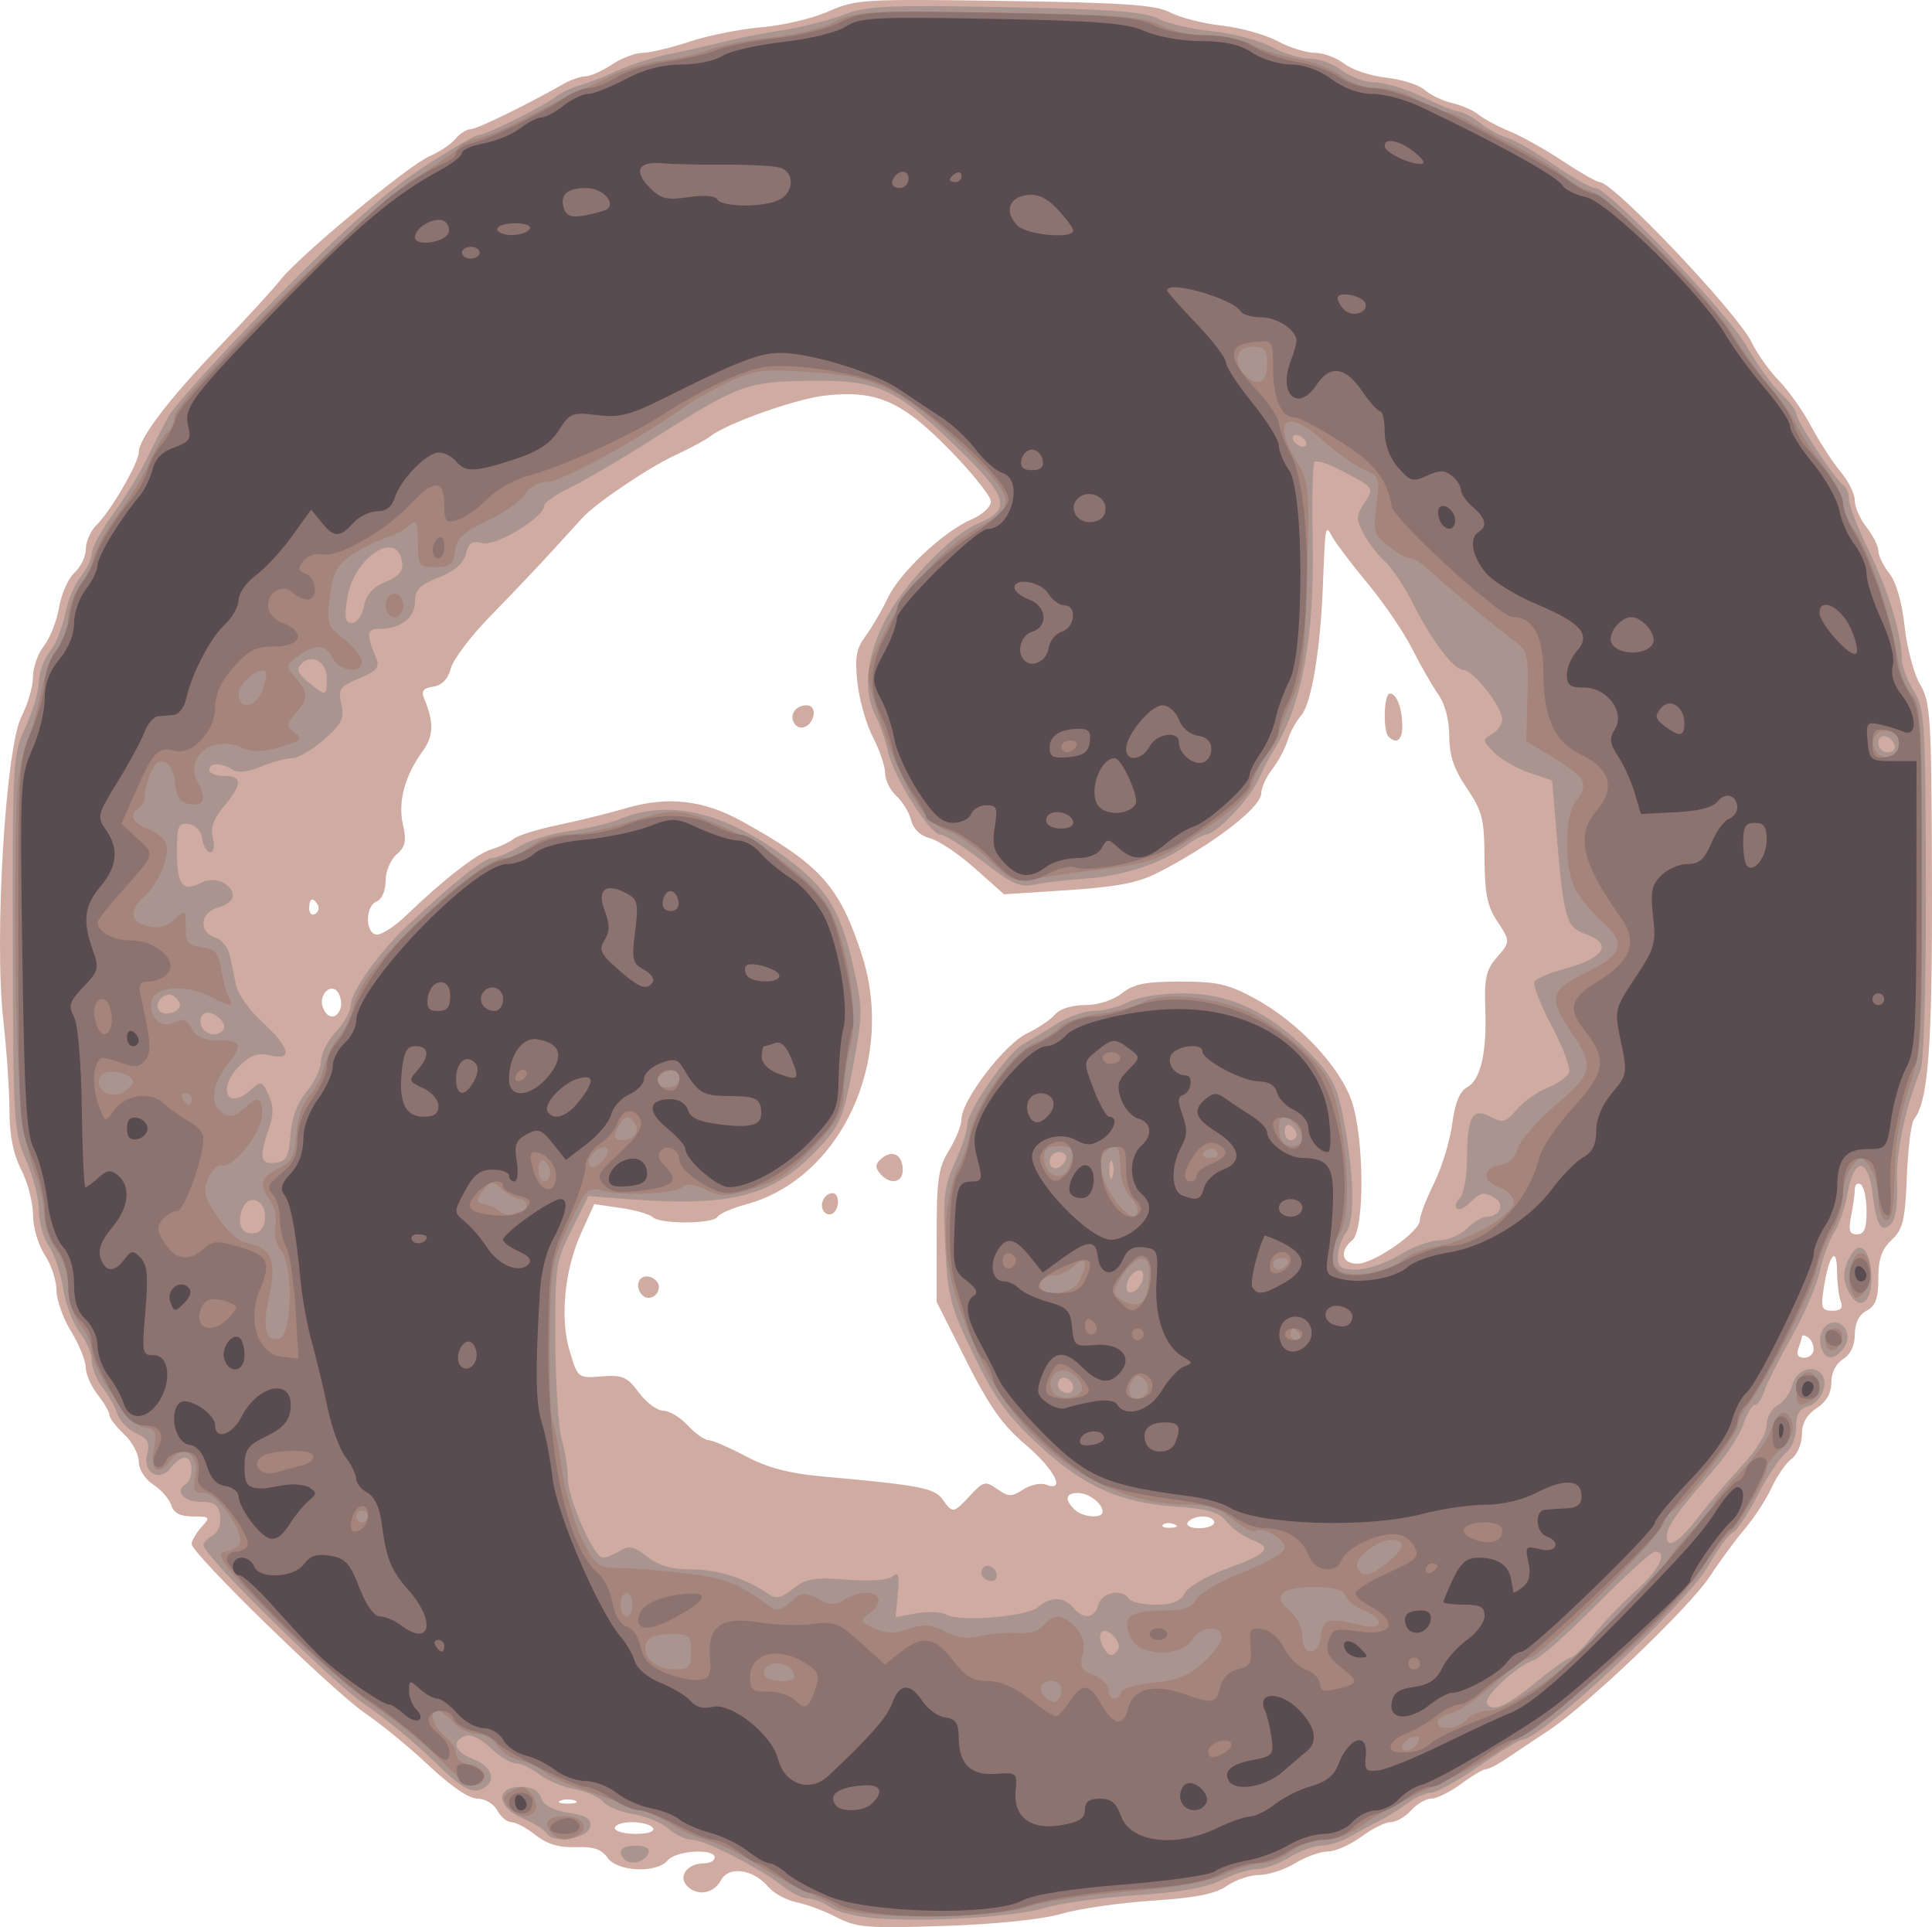 <?xml version="1.0" encoding="UTF-8" standalone="no"?>
<svg xmlns="http://www.w3.org/2000/svg" width="328.744" height="327.855">
  <path fill="#d0aba1" d="M142.416 326.195c-2.032-1.066-5.107-2.22-6.833-2.565-1.726-.345-3.889-1.512-4.806-2.593-2.615-3.084-6.767-3.666-8.12-1.139-1.263 2.36-4.255 2.747-5.901.764-1.35-1.626.353-3.676 3.054-3.676.99 0 1.8-.45 1.8-1 0-1.578-6.619-1.164-8 .5-1.865 2.247-8.571 1.95-10.256-.455-1.013-1.447-2.413-1.913-5.387-1.794-2.807.112-4.864-.505-6.823-2.046-1.542-1.213-3.403-2.206-4.134-2.206-.731 0-1.812-.9-2.4-2-.595-1.112-2.094-2-3.376-2-1.426 0-4.561-2.129-8.215-5.577-3.25-3.067-8.105-7.06-10.789-8.873-5.436-3.672-29.62-27.233-29.62-28.857 0-.57.745-1.858 1.655-2.864 1.569-1.734 1.495-1.829-1.433-1.829-2.161 0-3.27-.573-3.694-1.911-.334-1.051-1.714-2.636-3.067-3.523-1.435-.94-2.461-2.572-2.461-3.915 0-1.266-1.125-3.36-2.5-4.651-1.375-1.292-2.5-2.762-2.5-3.267 0-.505-.9-2.062-2-3.461-1.1-1.398-2.014-3.494-2.031-4.658-.017-1.163-1.14-3.915-2.495-6.115-1.355-2.2-2.469-5.35-2.475-7-.006-1.65-.906-4.35-1.999-6-1.1-1.661-1.99-4.692-1.993-6.79-.004-2.084-.907-5.554-2.007-7.71-1.351-2.648-2-5.894-2-10 0-3.344-.479-10.371-1.064-15.617-1.547-13.875.407-46.175 3.114-51.482 1.072-2.102 1.95-5.129 1.95-6.727 0-1.598.843-3.978 1.872-5.29s2.188-4.257 2.573-6.546c.385-2.289 1.568-4.946 2.628-5.905 1.06-.959 1.927-2.782 1.927-4.05 0-1.268.834-3.111 1.853-4.095 2.356-2.274 7.147-10.535 7.147-12.323 0-2.334 5.179-9.132 13.687-17.966 4.503-4.675 9.174-9.772 10.382-11.325 3.151-4.056 21.88-19.591 25.432-21.095 1.65-.699 3.618-2.015 4.372-2.925.755-.91 1.92-1.655 2.59-1.655 1.065 0 9.444-4.085 15.864-7.735 1.195-.679 2.848-1.245 3.673-1.257.825-.012 2.85-.915 4.5-2.008s4.011-1.99 5.246-1.993c1.235-.004 4.835-.865 8-1.914 3.165-1.049 8.679-2.148 12.254-2.442 3.575-.294 8.69-1.505 11.366-2.691 4.648-2.06 5.994-2.139 30-1.781 20.475.306 25.69.669 28.134 1.959 1.65.871 5.599 1.877 8.776 2.234 3.177.358 7.445 1.545 9.485 2.639 2.04 1.094 4.893 1.988 6.34 1.988 1.446 0 3.703.835 5.015 1.855 1.312 1.02 4.541 2.092 7.175 2.382 2.635.29 5.56 1.22 6.5 2.067.94.847 3.059 1.861 4.709 2.253 1.65.392 3.675 1.282 4.5 1.978.825.696 3.192 1.965 5.26 2.819 2.068.854 6.165 3.149 9.104 5.1 2.939 1.951 5.747 3.549 6.24 3.552 2.339.013 23.531 22.369 25.862 27.282.895 1.885 2.97 4.802 4.613 6.482 1.642 1.68 4.131 5.207 5.53 7.839 1.399 2.632 3.635 6.081 4.968 7.665 1.333 1.584 2.424 3.788 2.424 4.896 0 1.109.9 3.16 2 4.558 1.1 1.398 2 3.198 2 4s.847 2.534 1.882 3.85c1.156 1.469 2.155 4.943 2.59 9.003.389 3.636 1.576 8.082 2.637 9.88 1.784 3.023 1.936 5.523 2.018 33.155.084 28.436-.623 37.828-3.075 40.844-.466.573-1.005 4.953-1.199 9.734-.303 7.467-.67 8.989-2.603 10.789-1.679 1.564-2.25 3.219-2.25 6.522 0 3.402-.462 4.673-2 5.496-1.308.7-2 2.094-2 4.027 0 1.873-.733 3.414-2 4.205-1.208.755-2 2.332-2 3.985 0 1.815-.841 3.288-2.5 4.374-1.691 1.108-2.5 2.553-2.5 4.466 0 1.556-.787 3.416-1.75 4.135-.963.719-2.505 2.942-3.428 4.94-.923 1.998-2.973 5.148-4.555 7-1.582 1.852-4.22 5.439-5.863 7.973-3.384 5.22-20.86 21.936-27.505 26.31-2.42 1.593-5.618 3.725-7.109 4.739-1.49 1.014-3.09 1.844-3.556 1.844-.465 0-2.371 1.125-4.235 2.5-1.864 1.375-4.131 2.5-5.039 2.5-.908 0-2.465.9-3.461 2-.995 1.1-2.553 2-3.461 2-.908 0-3.176 1.125-5.039 2.5-1.864 1.375-4.415 2.5-5.67 2.5-1.255 0-3.755.898-5.556 1.996-1.801 1.098-4.555 1.998-6.12 2-1.565.002-4.04.839-5.5 1.86-1.946 1.36-5.325 2.03-12.654 2.506-5.5.358-12.475 1.365-15.5 2.238-3.364.971-11.131 1.774-20 2.068-12.973.429-14.889.276-18.194-1.458zm-31.306-15.21c-.34-.55-1.941-1-3.559-1-1.618 0-2.941.45-2.941 1s1.602 1 3.559 1c2.118 0 3.309-.405 2.941-1zm-13.25-4.662c-.688-.277-1.812-.277-2.5 0s-.125.504 1.25.504 1.938-.227 1.25-.504zm101.938-47.021c-.722-.289-1.584-.253-1.917.079-.332.332.258.569 1.312.525 1.165-.048 1.402-.285.604-.604zm6.812-.317c0-.55-.873-1-1.941-1s-2.219.45-2.559 1c-.351.567.49 1 1.941 1 1.407 0 2.559-.45 2.559-1zm-19-1.8c0-1.413-2.345-3.2-4.2-3.2-2.083 0-2.315 1.085-.6 2.8 1.346 1.346 4.8 1.634 4.8.4zm-22.502-2.792c2.233-2.41 2.556-2.484 4.584-1.063 1.921 1.345 2.449 1.354 4.409.069 1.225-.803 2.966-1.176 3.868-.83 3.491 1.34 1.491-2.6-3.441-6.779-3.937-3.336-6.215-6.558-10.115-14.305l-5.033-10-.003-11.192c-.003-9.657.287-11.661 2.115-14.618 1.165-1.885 2.118-4.273 2.119-5.308.003-3.158 7.327-12.746 11.115-14.55 1.927-.918 4.094-2.38 4.816-3.25.769-.927 2.862-1.582 5.055-1.582 2.228 0 4.771-.809 6.285-2 2.023-1.592 4.057-2 9.957-2 6.336 0 8.204.432 12.842 2.969 7.246 3.964 14.333 11.512 16.329 17.392 2.148 6.326 2.213 21.884.099 23.639-2.266 1.881-1.816 4 .85 4 2.838 0 10.65-5.446 10.65-7.424 0-.776 1.078-3.586 2.397-6.244 1.318-2.658 2.711-7.202 3.096-10.098.474-3.571 1.286-5.58 2.522-6.242 2.331-1.247 3.398-5.897 3.106-13.526-.186-4.867.166-6.491 1.824-8.403 2.509-2.893 2.509-2.858.055-6.564-1.531-2.312-1.992-4.719-2.012-10.5-.022-6.651-.362-7.998-3.007-11.9-2.202-3.25-2.982-5.563-2.982-8.846 0-2.732-.722-5.468-1.872-7.1-1.029-1.46-3.023-4.94-4.43-7.733-1.407-2.793-4.768-7.743-7.468-11-2.7-3.257-5.418-6.821-6.039-7.921-1.326-2.348-1.272-2.619-1.712 8.5-.42 10.608-1.964 19.77-3.657 21.696-.872.992-1.926 2.929-2.341 4.304-.416 1.375-1.594 3.573-2.618 4.885s-1.862 3.149-1.862 4.083c0 2.42-8.34 8.806-17.767 13.605-3.202 1.63-6.979 2.348-15.13 2.876l-10.864.704-4.996-4.437c-2.748-2.44-6.17-4.732-7.604-5.092-1.625-.408-2.837-1.564-3.214-3.066-.333-1.326-1.465-3.189-2.515-4.14-1.051-.951-1.91-2.689-1.91-3.862 0-1.173-.928-3.916-2.063-6.095-1.135-2.179-2.325-6.35-2.646-9.269-.475-4.328-.216-5.804 1.402-8 1.092-1.481 2.789-4.392 3.772-6.469 2.06-4.352 9.539-11.352 14.284-13.369 1.788-.76 3.25-2.116 3.25-3.013s-3.2-4.897-7.112-8.888c-8.096-8.26-12.42-10.127-21.164-9.136-4.998.566-16.801 4.774-19.515 6.957-.71.571-3.444 2.036-6.075 3.255-4.453 2.063-13.348 8.081-15.634 10.578-.55.601-2.908 3.185-5.239 5.742-2.332 2.558-6.979 7.447-10.327 10.865-3.348 3.418-6.421 7.468-6.828 9-.488 1.837-1.51 2.898-2.999 3.115-1.676.244-2.077.761-1.554 2 1.697 4.02 1.63 6.434-.249 8.997-3.036 4.142-4.227 8.578-3.349 12.47.631 2.8.419 3.796-1.084 5.083-1.029.881-1.87 2.906-1.87 4.504 0 1.658-.643 3.15-1.5 3.478-2.043.784-1.985 5.638.067 5.638.862 0 3.086-1.462 4.942-3.25 6.35-6.115 11.99-10.491 14.491-11.243 1.375-.414 3.087-1.222 3.803-1.796.717-.574 4.092-1.624 7.5-2.332 3.408-.708 8.672-2.01 11.697-2.894 7.034-2.054 13.066-1.37 19.573 2.218 13.352 7.362 16.659 11.031 20.442 22.677 5.847 18-3.51 38.176-19.732 42.544-2.309.622-4.469 1.568-4.8 2.103-.763 1.234-9.766 1.279-11.033.055-.522-.505-2.975-1.211-5.45-1.569l-4.5-.651-2.179 4.819c-2.906 6.428-3.697 14.627-1.96 20.319 1.36 4.457 1.412 4.497 5.419 4.173 3.54-.287 4.33.057 6.32 2.75 1.251 1.693 3.112 3.077 4.135 3.077 1.023 0 2.902 1.125 4.177 2.5 1.274 1.375 2.843 2.5 3.485 2.5.643 0 3.516 1.238 6.385 2.75 3.781 1.993 7.418 2.947 13.217 3.464 16.384 1.463 18.928 1.951 20.291 3.898 1.691 2.414 1.837 2.392 4.706-.704zm-55.81-34.054c-1.374-1.374-.661-3.496 1.062-3.164.963.185 1.75.968 1.75 1.74 0 1.579-1.764 2.472-2.812 1.424zm30.823-14.338c-.738-1.193.199-3.016 1.549-3.016 1.217 0 1.225 2.707.01 3.457-.512.316-1.214.118-1.559-.441zm9.6-6.384c-.862-1.038-.781-1.661.334-2.586 1.833-1.522 3.556-.547 3.556 2.012 0 2.243-2.231 2.572-3.89.574zm86.557-74.299c-.999-.999-.803-7.333.226-7.333 1.156 0 2.107 2.52 2.107 5.582 0 2.356-.987 3.098-2.333 1.752zm-101.134-2.281c-.879-1.423.242-3.053 2.1-3.053.876 0 1.378.703 1.191 1.667-.39 2.008-2.386 2.849-3.291 1.386zm173.467 106.506c0-.793-.45-1.719-1-2.059-.55-.34-1-.403-1-.141 0 .262-.273 1.189-.607 2.059-.398 1.038-.054 1.582 1 1.582.884 0 1.607-.648 1.607-1.441zm4.607-8.141c-.334-.87-.621-3.232-.637-5.25-.037-4.424-1.409-2.562-2.271 3.082-.504 3.297-.326 3.75 1.471 3.75 1.453 0 1.869-.457 1.437-1.582zm4.393-15.359c0-2.168-.45-4.219-1-4.559-.55-.34-1 .027-1 .816 0 .789-.281 2.84-.625 4.559-.495 2.474-.287 3.125 1 3.125 1.225 0 1.625-.97 1.625-3.941zm-259.7-34.4c.283-.737.125-1.971-.351-2.742-1.167-1.888-3.457.316-2.613 2.515.737 1.92 2.27 2.037 2.965.227zm-3.843-17.728c-.857-1.387-1.457-1.128-1.457.628 0 .857.457 1.276 1.016.931s.757-1.047.441-1.559z"/>
  <path fill="#aa9490" d="M148.697 326.31c-2.978-.242-6.34-1.089-7.473-1.883-1.132-.793-2.798-1.442-3.701-1.442-.903 0-2.833-.936-4.288-2.08-3.966-3.12-13.332-7.92-15.453-7.92-1.026 0-2.838-.843-4.026-1.873-1.188-1.03-3.898-2.151-6.023-2.491-2.125-.34-4.417-1.285-5.094-2.1-.677-.815-2.873-1.785-4.88-2.154-2.007-.369-4.723-1.506-6.034-2.526-1.312-1.02-3.087-1.855-3.945-1.855-.858 0-2.796-1.183-4.305-2.63-1.642-1.573-3.372-2.389-4.305-2.031-2.471.948-1.822 2.736 1.44 3.967 3.463 1.307 3.999 4.242.951 5.21-1.589.504-3.356-.623-7.872-5.022-3.203-3.12-8.38-7.37-11.505-9.445-5.368-3.564-27.573-25.427-27.573-27.148 0-.441.716-1.202 1.59-1.692.954-.534 1.454-1.854 1.25-3.3-.271-1.917-.936-2.41-3.253-2.41-2.963 0-4.552-1.786-2.64-2.967 1.417-.875 1.346-4.533-.087-4.533-.627 0-1.687.748-2.355 1.662-1.877 2.567-4.879.965-4.089-2.183.506-2.017.143-2.723-1.875-3.642-1.376-.627-2.798-2.085-3.159-3.239-.361-1.154-1.495-3.171-2.519-4.483-1.024-1.312-1.862-3.388-1.862-4.615 0-1.227-.926-3.407-2.057-4.846-1.131-1.438-2.402-4.797-2.824-7.464s-1.521-5.926-2.443-7.242c-.922-1.316-1.676-4.036-1.676-6.044 0-2.008-.982-5.845-2.182-8.527-2.091-4.673-2.185-6.22-2.25-36.877-.066-31.146-.008-32.13 2.182-36.877 1.238-2.682 2.25-6.109 2.25-7.615s.835-3.811 1.855-5.123c1.02-1.312 2.182-4.161 2.582-6.332.4-2.171 1.59-5.044 2.645-6.385 1.055-1.341 1.918-3.166 1.918-4.056 0-.89 1.621-3.867 3.603-6.615 1.982-2.748 4.478-6.797 5.547-8.997 1.069-2.2 2.784-5.575 3.81-7.5 1.027-1.925 9.218-10.964 18.203-20.086 11.561-11.737 18.854-18.242 24.948-22.25 4.736-3.115 9.082-5.664 9.658-5.664 1.264 0 11.127-4.899 13.231-6.571.825-.656 2.625-1.505 4-1.887 1.375-.382 4.3-1.522 6.5-2.533 2.2-1.011 6.25-2.292 9-2.846 2.75-.554 6.8-1.47 9-2.035 2.2-.566 6.7-1.451 10-1.968 3.3-.517 8.025-1.712 10.5-2.656 3.919-1.495 7.472-1.66 27.5-1.275 17.96.345 23.657.776 26 1.967 1.65.839 5.799 1.804 9.219 2.146 3.42.342 7.914 1.53 9.985 2.64 2.071 1.11 5.052 2.019 6.623 2.019 1.571 0 4.001.9 5.4 2 1.398 1.1 3.944 2.014 5.658 2.031 1.713.017 5.365 1.138 8.115 2.491s5.502 2.464 6.115 2.469c.613.005 2.188.847 3.5 1.872s3.469 2.202 4.794 2.618c1.325.416 4.925 2.502 8 4.636 3.075 2.134 6.185 3.881 6.911 3.882 2.258.002 22.543 21.205 25.833 27.001 1.717 3.025 4.297 6.591 5.734 7.924 1.437 1.333 2.613 2.862 2.613 3.397 0 1.205 6.688 11.368 8.024 12.194.537.332.976 1.43.976 2.441 0 1.011 1.513 4.922 3.363 8.691 3.319 6.762 5.637 14.37 5.637 18.499 0 1.165.904 3.581 2.01 5.37 1.889 3.056 2.014 5.022 2.085 32.634.044 17.34-.332 30.4-.919 31.866-2.661 6.646-4.202 14.09-3.986 19.252.142 3.405-.244 6.186-.959 6.901-1.722 1.722-2.573.397-3.19-4.961-.719-6.257-3.189-6.448-4.234-.328-.411 2.409-1.428 5.418-2.259 6.687-.831 1.269-1.958 4.299-2.504 6.735-.546 2.435-2.743 7.526-4.882 11.313-2.139 3.787-4.206 7.898-4.594 9.136-.387 1.238-1.089 2.25-1.559 2.25-.47 0-1.345 1.462-1.945 3.25-.599 1.788-2.772 5.178-4.828 7.534-6.252 7.165-8.238 9.96-8.238 11.593 0 2.326 2.125.999 5.5-3.436 1.65-2.168 4.912-5.999 7.25-8.513 2.543-2.735 4.25-5.533 4.25-6.965 0-1.321.844-2.845 1.885-3.402 1.037-.555 2.17-2.146 2.519-3.535.646-2.573 3.858-3.529 5.102-1.517 1.033 1.671-.441 4.741-2.539 5.289-1.411.369-1.967 1.372-1.967 3.551 0 1.728-.754 3.6-1.75 4.344-.963.719-3.1 3.938-4.75 7.154-1.65 3.216-3.555 6.074-4.234 6.351-.679.277-2.577 2.851-4.219 5.72-3.751 6.555-28.424 29.563-31.73 29.587-.449.003-3.742 2.026-7.317 4.494-3.575 2.468-7.227 4.491-8.115 4.494-.888.003-2.688.812-4 1.796-1.312.984-3.51 2.352-4.885 3.04-1.375.687-3.625 1.9-5 2.695-1.375.795-3.502 1.452-4.726 1.46-1.224.008-3.699.913-5.5 2.011-1.801 1.098-4.305 1.998-5.564 2-1.259.002-3.959.844-6 1.871-2.543 1.28-7.118 2.089-14.542 2.572-5.957.388-12.932 1.356-15.5 2.152-4.998 1.549-20.209 2.455-29.082 1.733zm113.093-40.468c2.574-2.121 5.049-3.857 5.5-3.857.451-0 2.148-1.688 3.771-3.75 1.623-2.062 4.886-5.476 7.25-7.585 4.05-3.613 5.554-6.665 3.283-6.665-.559 0-4.969 3.991-9.801 8.87-4.832 4.878-9.662 9.169-10.734 9.536-3.076 1.052-8.738 6.318-8.028 7.467.934 1.511 3.456.355 8.759-4.015zm-72.135-7.303c-1.775-2.139-3.293-.886-1.954 1.615.775 1.448 1.407 1.735 2.16.982.753-.753.693-1.513-.206-2.596zm-12.966-5.168c2.056-1.805 4.366-1.76 5.921.114 1.738 2.094 3.67 1.869 4.29-.5.548-2.097 4.11-2.78 5.21-1 .34.55 2.376 1 4.524 1 2.848 0 4.188-.528 4.949-1.949.574-1.072 3.753-2.937 7.066-4.145 7.133-2.601 7.996-3.562 4.421-4.921-1.463-.556-3.42-1.95-4.349-3.096-1.33-1.642-3.166-2.186-8.649-2.564-9.542-.657-15.776-3.48-23.461-10.624-5.193-4.827-7.384-7.868-10.896-15.121-4.029-8.322-4.436-9.874-4.873-18.613-.412-8.231-.187-10.171 1.646-14.195 1.168-2.564 2.124-5.473 2.125-6.466.002-2.337 6.903-12.272 9.498-13.675 1.1-.594 3.599-2.104 5.554-3.355 1.955-1.251 4.88-2.278 6.5-2.281 1.62-.003 4.235-.678 5.811-1.5 1.673-.872 5.534-1.494 9.283-1.494 7.97 0 14.742 3.153 21.42 9.973 3.915 3.998 4.796 5.657 5.85 11.015 1.887 9.589 2.094 17.625.508 19.716-.749.988-1.377 2.809-1.394 4.046-.027 1.879.504 2.249 3.218 2.245 1.788-.003 5.05-1.114 7.25-2.469 2.2-1.355 5.237-2.478 6.75-2.495 1.512-.017 3.65-.931 4.75-2.031s2.648-2 3.441-2c2.088 0 3.051-2.075 1.437-3.096-1.931-1.223-2.511-1.127-4.354.716-.89.89-1.905 1.333-2.255.983-.35-.35-.103-1.168.548-1.819.651-.651 1.19-3.681 1.199-6.733.02-7.13.919-8.691 4.044-7.018 2.038 1.091 2.559.945 4.377-1.228 1.135-1.356 3.494-3.033 5.242-3.727 1.748-.693 3.412-1.871 3.698-2.616.286-.745-1.051-4.316-2.971-7.934-1.92-3.618-3.228-7.005-2.906-7.526.322-.521 2.479-1.453 4.793-2.072 7.165-1.916 8.693-4.341 3.807-6.045-3.244-1.131-3.652-2.607-4.907-17.732l-.692-8.348-3.909-1.339c-2.15-.737-4.85-2.292-6-3.456-1.956-1.98-1.978-2.181-.341-3.113.963-.548 1.75-1.679 1.75-2.513 0-2.086-4.933-8.384-6.568-8.384-1.672 0-5.453-4.991-8.712-11.5-1.377-2.75-3.498-5.899-4.714-6.998-1.216-1.099-2.85-3.235-3.633-4.748-1.247-2.412-1.228-3.046.157-5.16 1.742-2.658 1.787-2.6-4.462-5.805-1.887-.968-3.687-1.504-4-1.191-.313.313-.456 6.044-.319 12.735.354 17.253-1.775 28.663-6.84 36.666-.522.825-1.629 2.981-2.46 4.792-1.482 3.228-7.128 9.121-8.795 9.179-.465.016-2.123.939-3.684 2.05-4.153 2.957-10.711 5.072-16.97 5.474-3.025.194-6.85.644-8.5.999-2.538.546-3.905-.059-8.87-3.924-3.229-2.513-6.477-4.57-7.219-4.57-1.794 0-7.989-9.79-8.916-14.09-.404-1.875-1.356-4.625-2.115-6.11-2.113-4.136-1.655-9.532 1.333-15.7 3.027-6.249 11.368-15.062 16.116-17.029 5.685-2.355 5.136-4.446-3.326-12.664-10.794-10.483-13.668-11.785-25.618-11.6-10.722.166-11.592.503-27.885 10.818-4.675 2.96-10.412 6.301-12.75 7.425-2.337 1.124-4.25 2.47-4.25 2.99 0 1.967-8.21 6.945-10.503 6.369-1.768-.444-2.369-.052-2.848 1.854-.411 1.636-1.905 2.927-4.628 3.996-3.228 1.268-4.021 2.082-4.021 4.125 0 2.747-2.449 4.616-6.051 4.616-2.204 0-2.28.825-.475 5.2.539 1.306-.15 2.056-2.97 3.234-3.311 1.383-3.609 1.815-3.04 4.405.533 2.429.079 3.355-2.952 6.016-1.97 1.73-4.412 3.145-5.425 3.145-1.014 0-3.384.644-5.268 1.431-2.204.921-3.941 1.105-4.872.515-1.923-1.217-3.947-1.189-3.947.054 0 .55 1.125 1 2.5 1 3.163 0 3.163 1.423 0 5.182-1.789 2.126-2.327 3.66-1.892 5.394.351 1.4.169 2.423-.431 2.423-.571 0-1.183-1.012-1.358-2.25-.192-1.349-1.12-2.364-2.32-2.534-1.78-.253-2 .288-2 4.913 0 5.482 1.042 6.721 4.22 5.02 2.136-1.143 5.28.222 5.28 2.292 0 .738-1.125 1.624-2.5 1.969-3.052.766-3.388 4.173-.502 5.089 1.099.349 2.224 1.729 2.5 3.067.276 1.338.755 3.636 1.065 5.106.309 1.47 2.334 4.292 4.5 6.272 4.662 4.261 5.204 6.59 1.307 5.612-1.955-.491-3.238-.089-5 1.566-4.156 3.905-2.433 8.055 1.767 4.254 1.673-1.514 1.872-1.452 2.954.922.867 1.902.876 3.361.035 5.773-1.69 4.847-1.442 6.113 1.125 5.748 1.888-.268 2.301-1.033 2.567-4.754.207-2.896 1.161-5.438 2.75-7.327 1.338-1.591 2.433-3.917 2.433-5.169 0-1.252 1.125-3.491 2.5-4.975s2.508-3.462 2.518-4.396c.026-2.397 4.765-9.101 9.721-13.752 7.826-7.345 12.974-11.446 14.37-11.45.765-.002 2.835-.884 4.599-1.96 1.765-1.076 5.59-2.257 8.5-2.625 2.91-.368 6.867-1.317 8.792-2.11 8.25-3.397 17.864-1.104 28.302 6.75 6.81 5.124 9.084 8.813 11.231 18.217 1.701 7.448 1.7 8.16-.019 17.292-1.645 8.739-2.139 9.891-5.987 13.964-7.567 8.011-14.631 9.852-32.528 8.475l-6.5-.5-2.844 5.704c-2.712 5.44-2.841 6.32-2.772 19 .04 7.313.532 14.868 1.094 16.789.562 1.921 1.026 4.846 1.031 6.5.011 3.522 4.416 13.507 5.958 13.507.583 0 1.9-.525 2.927-1.166 1.526-.953 2.372-.77 4.621 1 1.945 1.53 4.147 2.166 7.497 2.166 4.475 0 9.449 1.587 13.116 4.183 1.293.916 2.166.731 4.24-.901 2.222-1.748 3.58-1.976 9.106-1.533 3.916.314 7.005.098 7.78-.546 1.02-.846 1.207-.24.905 2.931l-.381 3.998 3.529-.662c1.941-.364 4.258-.254 5.149.245 2.31 1.293 13.744.32 15.623-1.33zm-9.385-5.025c-.352-.352-.396-1.034-.098-1.516.639-1.034 2.404-.142 2.404 1.215 0 1.075-1.355 1.252-2.306.301zm15.306-32.301c0-1.357-1.765-2.249-2.404-1.215-.598.967.268 2.156 1.57 2.156.458 0 .833-.423.833-.941zm11.845-18.507c.221-1.14-.139-1.621-1-1.334-.74.246-1.501 1.25-1.691 2.23-.221 1.14.139 1.621 1 1.334.74-.246 1.501-1.25 1.691-2.23zm-149.345-10.552c0-3.128-3.064-3.949-3.979-1.066-.824 2.595.184 4.269 2.322 3.857 1.01-.194 1.657-1.285 1.657-2.792zm144.162-9.25c-.277-.688-.504-.125-.504 1.25s.227 1.938.504 1.25c.277-.688.277-1.812 0-2.5zm-7.891-.562c.218-.653-.317-1.188-1.188-1.188-.871 0-1.583.713-1.583 1.583 0 1.766 2.153 1.458 2.771-.396zm39.229-4.128c0-.518-.45-1.219-1-1.559s-1 .084-1 .941c0 .857.45 1.559 1 1.559s1-.423 1-.941zM38.041 175.099c.738-1.194-2.083-3.446-3.342-2.667-.55.34-.747 1.279-.437 2.086.621 1.619 2.919 1.973 3.779.581zm-7.43-4.161c0-.459-.489-1.136-1.087-1.506-1.388-.858-3.346 1.044-2.494 2.423.71 1.148 3.581.413 3.581-.917zm291.771-44.14c-.618-1.854-2.771-2.162-2.771-.396 0 .871.713 1.583 1.583 1.583.871 0 1.405-.534 1.188-1.188zM55.611 115.454c0-2.862-2.533-4.347-4.317-2.53-.914.93-.645 1.643 1.178 3.133 3.011 2.46 3.139 2.436 3.139-.602zm6.321-12.325c.396-1.978 1.526-3.252 3.676-4.142 2.283-.946 3.025-1.841 2.804-3.383-.812-5.659-8.245-.766-9.317 6.132-.523 3.364-.355 4.25.803 4.25.809 0 1.718-1.277 2.034-2.856zm160.179-28.144c-.34-.55-1.068-1-1.618-1s-.722.45-.382 1c.34.55 1.068 1 1.618 1s.722-.45.382-1zm-115.799 241.368c-1.406-1.406-.642-2.368 1.882-2.368 1.622 0 2.428.465 2.167 1.25-.481 1.446-3.02 2.147-4.049 1.118zm-13.229-4.414c-.394-.637-2.236-1.794-4.094-2.57-4.469-1.867-4.76-5.385-.445-5.385 1.99 0 3.124.603 3.528 1.877.399 1.258 1.928 2.09 4.636 2.523 3.107.497 3.965 1.045 3.714 2.373-.385 2.034-6.23 2.975-7.339 1.181zm216.89-82.454c-.82-2.136.303-4.5 2.138-4.5 2.12 0 3.006 2.685 1.489 4.513-1.575 1.898-2.897 1.893-3.628-.013zm4.447-10.02c-.847-1.859-.836-3.126.045-5.059 1.652-3.625 3.591-2.505 3.947 2.28.371 4.979-2.181 6.755-3.992 2.779z"/>
  <path fill="#a4847b" d="M142.611 324.485c-1.375-.796-4.075-2.135-6-2.976-1.925-.841-5.525-2.849-8-4.461-2.475-1.612-6.3-3.453-8.5-4.09s-4.675-1.724-5.5-2.414c-.825-.69-3.75-2.036-6.5-2.989-2.75-.954-7.025-2.44-9.5-3.304-2.475-.863-5.175-2.141-6-2.84-.825-.699-2.749-1.582-4.276-1.963-1.527-.381-3.23-1.541-3.785-2.578-.555-1.037-2.048-1.885-3.319-1.885-1.27 0-3.124-.9-4.12-2-.995-1.1-2.19-2-2.655-2-1.554 0-.868 2.536 1.155 4.268 1.1.942 2 2.361 2 3.153 0 .792.977 1.584 2.172 1.76 2.685.395 3.566 2.599 1.375 3.44-1.101.422-3.005-.845-5.948-3.961-2.381-2.521-7.355-6.612-11.054-9.092-3.699-2.48-11.185-8.988-16.635-14.461-8.992-9.029-11.295-12.077-9.16-12.121.412-.008 1.356-.399 2.096-.868 1.926-1.22-3.127-9.116-5.833-9.116-1.645 0-1.866-.483-1.366-2.985.721-3.605-2.13-5.443-4.152-2.678-2.127 2.909-3.649 2.002-2.945-1.755.568-3.027.379-3.456-1.648-3.75-2.482-.36-8.891-9.849-8.899-13.174-.002-1.013-.904-2.986-2.004-4.385-1.188-1.51-2-4.057-2-6.273 0-2.216-.812-4.762-2-6.273-1.1-1.398-2.02-4.047-2.044-5.885-.024-1.838-.748-5.142-1.608-7.342-2.439-6.236-3.346-18.002-3.368-43.679-.016-19.396.273-24.46 1.598-28 .889-2.377 2.136-6.864 2.77-9.971.634-3.107 1.94-6.518 2.903-7.579.963-1.061 1.75-3.295 1.75-4.965s.831-4.11 1.848-5.421c1.016-1.312 2.152-3.633 2.525-5.159.373-1.526 2.228-4.805 4.122-7.286 1.894-2.482 4.307-6.463 5.362-8.847 1.055-2.384 2.418-4.644 3.031-5.023.612-.378 1.113-1.502 1.113-2.496 0-2.932 32.411-35.163 40.687-40.461 3.953-2.53 7.446-5.019 7.761-5.53.316-.511 1.859-1.212 3.43-1.557 1.571-.345 5.278-1.949 8.239-3.564 2.961-1.615 6.508-3.431 7.883-4.035 1.375-.604 4.363-1.996 6.639-3.093 2.277-1.097 6.102-2.222 8.5-2.499 2.398-.277 6.018-1.125 8.044-1.885 2.026-.76 6.751-1.684 10.5-2.055 3.749-.37 8.575-1.556 10.723-2.635 3.629-1.822 5.62-1.935 28-1.58 20.374.323 24.587.647 27.293 2.1 1.76.945 5.36 1.721 8 1.725 2.64.003 6.15.74 7.8 1.636 1.65.896 5.146 1.993 7.77 2.437 2.623.444 5.946 1.733 7.385 2.864 1.538 1.21 4.104 2.06 6.23 2.064 1.988.004 4.965.901 6.615 1.993 1.65 1.093 3.675 1.996 4.5 2.008.825.012 2.625.674 4 1.473 1.375.798 4.3 2.382 6.5 3.519 5.89 3.045 8.281 4.497 10.243 6.221.966.849 2.811 1.865 4.098 2.258 3.632 1.109 19.823 17.311 24.192 24.211 2.156 3.404 5.264 7.72 6.907 9.592 1.643 1.872 3.455 4.487 4.027 5.811.572 1.325 2.583 4.433 4.469 6.908 1.886 2.475 3.46 5.452 3.496 6.615.036 1.163.882 3.188 1.88 4.5 2.55 3.354 6.272 14.464 7.646 22.819.311 1.889 1.328 4.278 2.261 5.308 1.512 1.67 1.699 5.047 1.724 31.066.027 27.825-.078 29.502-2.251 35.809-1.377 3.997-2.311 9.144-2.357 13-.043 3.511-.28 7.177-.528 8.148-.71 2.78-2.307.958-2.307-2.632 0-1.787-.675-4.123-1.5-5.191-1.485-1.922-1.515-1.922-3 0-.825 1.068-1.5 3.265-1.5 4.882s-.851 4.344-1.892 6.059c-1.041 1.715-2.221 4.693-2.623 6.618-.777 3.72-8.474 18.89-11.612 22.885-1.03 1.312-1.873 3.016-1.873 3.787 0 1.548-9.911 14.329-11.112 14.329-.414 0-1.069.997-1.456 2.215-.827 2.604-20.987 22.785-22.762 22.785-.667 0-3.375 1.985-6.017 4.411-2.642 2.426-5.895 4.684-7.228 5.019-1.333.335-2.424 1.05-2.424 1.589 0 1.528 3.612 1.153 5-.519.685-.825 2.486-1.5 4.002-1.5 2.361 0 11.475-5.852 15.498-9.95.55-.56 4.034-4.063 7.743-7.784 3.709-3.721 6.746-7.083 6.75-7.472.004-.389 1.801-2.639 3.995-5 2.193-2.361 3.993-4.575 4-4.918.007-.344 1.996-2.695 4.421-5.226 2.425-2.531 4.815-5.821 5.312-7.313 1.148-3.444 2.859-4.049 3.586-1.269.388 1.482-.194 2.85-1.873 4.406-1.339 1.241-2.435 2.711-2.435 3.266 0 1.518-4.993 10.146-6.37 11.009-.661.414-2.881 3.316-4.934 6.449-7.043 10.751-30.373 29.923-43.696 35.908-6.56 2.947-11.057 5.396-14.973 8.154-1.36.958-3.835 1.751-5.5 1.764-1.665.012-4.152.902-5.527 1.978s-3.576 1.966-4.89 1.978c-1.315.012-4.24.877-6.5 1.922-2.738 1.266-8.283 2.244-16.61 2.929-6.875.566-14.469 1.736-16.876 2.6-5.923 2.126-28.487 2.176-32.124.071zm98.771-28.313c.244-.731-.214-.954-1.188-.581-.871.334-1.584 1.047-1.584 1.584 0 1.314 2.273.491 2.771-1.004zm-60.771-8.746c0-1.47-2.135-1.973-3.325-.783-.904.904 1.337 3.453 2.438 2.772.488-.301.887-1.196.887-1.989zm10.209.432c.207-.62 2.726-1.353 5.598-1.629 4.059-.39 5.968-1.197 8.571-3.623 1.842-1.717 3.148-3.684 2.902-4.371-.687-1.923-3.654-1.482-5.048.75-1.791 2.868-8.726 2.815-10.274-.078-1.899-3.548-.51-4.922 4.975-4.922 3.89 0 5.222-.422 6.016-1.906.561-1.048 4.177-3.144 8.035-4.658 3.858-1.514 7.015-3.34 7.015-4.059 0-1.55-3.654-3.709-4.936-2.917-.492.304-2.235-.575-3.874-1.954-2.347-1.975-4.114-2.515-8.335-2.547-13.519-.103-27.424-9.851-34.23-23.997-5.096-10.591-6.925-18.144-6.138-25.347.353-3.236 1.233-6.836 1.955-8 .722-1.164 1.596-3.648 1.941-5.522.936-5.077 7.294-14.062 11.066-15.638 1.765-.737 3.743-1.985 4.397-2.772.653-.787 3.5-1.738 6.327-2.113 2.826-.375 6.367-1.317 7.868-2.093 3.357-1.736 11.555-.974 17.717 1.647 2.342.996 6.432 3.844 9.087 6.328 4.028 3.767 5.046 5.473 6.137 10.282 1.931 8.508 2.135 18.325.435 20.98-2.017 3.151-1.76 6.042.604 6.792 2.656.843 8.035-.34 10.191-2.241.943-.831 3.737-1.889 6.21-2.351 5.304-.991 12.576-5.3 12.576-7.453 0-.832-1.162-1.954-2.581-2.494-2.99-1.137-2.755-3.323.408-3.788 1.297-.191 2.408-1.269 2.762-2.679.326-1.298 3.268-4.686 6.537-7.53 6.56-5.705 6.678-6.391 2.233-12.954-3.444-5.084-3.051-6.644 2.327-9.249 6.978-3.379 7.6-5.124 3.223-9.049-1.975-1.771-4.113-4.479-4.75-6.017-1.621-3.914-1.447-11.939.31-14.262 2.322-3.07 1.854-4.071-3.418-7.315l-4.95-3.046.2-7.654c.183-7.0.001-7.794-2.133-9.29-2.264-1.587-12.046-9.717-15.251-12.674-.871-.804-2.048-1.462-2.615-1.462-.567 0-2.227-.941-3.689-2.09-2.432-1.913-2.602-2.504-2.011-6.965.619-4.669.525-4.927-2.228-6.116-1.581-.683-4.798-2.968-7.149-5.079-6.077-5.455-8.48-3.134-4.097 3.957 1.999 3.234 2.1 4.424 1.664 19.618-.397 13.848-.775 16.851-2.628 20.87-1.19 2.582-2.164 5.109-2.164 5.615 0 .506-.872 2.029-1.938 3.384-1.066 1.355-2.224 3.605-2.574 4.999-.604 2.407-3.395 4.861-11.635 10.23-4.649 3.029-6.388 3.559-15.164 4.617-3.954.477-8.689 1.169-10.523 1.539-2.955.596-3.808.216-7.5-3.334-2.291-2.203-5.497-4.428-7.123-4.945-4.383-1.392-8.656-9.201-12.835-23.46-.964-3.29-.734-4.347 2.292-10.492 3.584-7.28 10.266-14.58 16.322-17.83 6.167-3.31 5.846-4.868-2.689-13.05-10.8-10.354-14.896-12.409-26.218-13.152-8.237-.541-9.695-.366-14.053 1.689-2.674 1.261-6.212 3.264-7.862 4.451-7.331 5.274-20.626 12.542-22.943 12.542-1.497 0-3.057.85-3.799 2.07-.692 1.139-3.593 3.183-6.446 4.543-4.134 1.971-5.251 3.023-5.5 5.18-.262 2.272-.795 2.707-3.312 2.707-2.855 0-3-.202-3-4.181 0-3.634-.196-4.009-1.5-2.868-.825.722-2.614 1.654-3.976 2.071-1.362.417-3.905 1.694-5.65 2.838-2.631 1.725-3.286 2.928-3.832 7.04-.622 4.686-.49 5.091 2.4 7.353 1.682 1.316 3.058 3.036 3.058 3.821 0 2.147-3.776 1.715-5-.572-1.294-2.418-2.81-2.522-5.841-.399-2.005 1.405-2.113 1.804-.875 3.25 2.599 3.037 2.685 3.878.636 6.24-1.874 2.161-1.905 2.447-.383 3.56 1.438 1.051 1.123 1.37-2.39 2.422-3.173.951-4.679.949-6.988-.007-4.763-1.973-9.353 1.837-7.157 5.94 1.576 2.944 1.176 4.158-1.254 3.813-1.71-.243-2.324-1.08-2.557-3.484-.399-4.113-2.928-5.161-4.225-1.751-.532 1.4-.968 3.165-.968 3.922 0 .757-.45 1.654-1 1.994-1.725 1.066-1.097 2.513 1.526 3.51 1.389.528 2.79 1.65 3.114 2.493.75 1.955-1.257 6.841-3.731 9.08-2.627 2.377-2.39 4.258.632 5.017 1.728.434 3.167.071 4.5-1.136 1.906-1.725 1.96-1.689 1.96 1.315 0 2.622.413 3.136 2.738 3.405 2.275.263 2.834.914 3.307 3.85.313 1.944.907 4.081 1.321 4.75.999 1.617.147 1.533-3.48-.343-3.918-2.026-9.254-1.555-9.711.857-.529 2.791 1.663 4.859 3.887 3.668 1.453-.778 2.085-.558 2.93 1.021.761 1.422 2.093 2.013 4.542 2.013 3.988 0 4.243.741 1.471 4.265-2.595 3.3-2.937 6.672-.814 8.051 1.304.848 2.124.708 3.579-.609 2.58-2.335 3.23-2.152 3.23.91 0 2.929-4.964 9.227-6.792 8.618-.648-.216-1.703.756-2.343 2.161-1.007 2.209-.801 3.101 1.521 6.611 1.818 2.747 3.646 4.249 5.662 4.652 3.61.722 4.44 3.211 3.084 9.246-1.132 5.036-.552 7.323 1.743 6.877 2.217-.431 2.487-12.467.335-14.997-.822-.967-1.246-2.82-.973-4.249.266-1.394-.114-3.322-.845-4.285-2.01-2.648-1.671-4.009 1.357-5.454 2.304-1.099 2.801-2.04 3.067-5.805.185-2.627 1.089-5.323 2.176-6.493 1.023-1.1 2.177-3.35 2.565-5s1.487-3.9 2.443-5c.956-1.1 2.049-3.312 2.429-4.915.38-1.603 1.677-4.197 2.881-5.765 6.438-8.379 19.648-19.821 22.884-19.821 1.094 0 3.134-.9 4.532-2 1.512-1.189 4.057-2 6.277-2 2.054 0 6.552-.9 9.995-2 7.97-2.546 8.829-2.518 16.048.52 6.985 2.94 14.511 8.413 17.692 12.867 3.378 4.729 5.925 18.678 4.43 24.266-.644 2.406-1.17 5.748-1.17 7.427 0 3.754-1.094 5.872-5.263 10.189-4.601 4.764-6.078 5.729-11.074 7.232-3.756 1.13-4.848 1.116-7.181-.095-1.773-.92-3.157-1.091-3.892-.481-1.451 1.204-10.272 1.629-13.71.661-2.462-.693-2.808-.337-5.718 5.882-2.93 6.261-3.105 7.319-3.224 19.519-.07 7.094.135 13.322.455 13.84.32.518 1.038 4.16 1.596 8.094.558 3.934 2.118 9.331 3.467 11.993 2.351 4.64 2.63 4.842 6.748 4.881 2.363.022 7.533.459 11.489.971 6.44.833 8.352 1.617 13.889 5.693.894.658 1.949.372 3.369-.914 1.828-1.654 2.365-1.713 4.62-.506 2.017 1.079 2.956 1.114 4.477.164 4.268-2.665 8.126-.513 4.212 2.35-1.601 1.171-1.527 1.369.922 2.485 1.995.909 3.455.936 5.83.109 2.523-.879 3.775-.79 6.151.438 2.071 1.071 3.955 1.305 6.16.764 1.747-.428 4.562-.655 6.256-.505 1.851.164 3.595-.348 4.372-1.285 1.729-2.084 3.372-1.964 5.512.401 1.212 1.339 1.57 2.77 1.132 4.516-.529 2.107-.198 2.725 1.881 3.516 1.388.528 2.523 1.645 2.523 2.484 0 1.766 1.654 2.064 2.209.398zM65.611 102.985c0-1.111.667-2 1.5-2s1.5.889 1.5 2-.667 2-1.5 2-1.5-.889-1.5-2zm69.362 181.5c-.619-1.614-3.902-2.053-4.775-.639-.787 1.274.446 2.139 3.049 2.139 1.635 0 2.135-.434 1.726-1.5zm-17.362-3.5c0-2.767-.274-3-3.531-3-2.23 0-3.745.558-4.112 1.513-.866 2.256 1.505 4.487 4.766 4.487 2.531 0 2.878-.362 2.878-3zm107.184-2.75c.333-2.894 1.241-3.111 7.066-1.688 3.542.865 3.726-1.24.224-2.571-1.389-.528-2.787-1.642-3.107-2.475-.408-1.064-2.02-1.515-5.415-1.515-5.612 0-7.199 1.572-4.111 4.072 1.206.977 2.159 2.891 2.159 4.338 0 3.543 2.773 3.404 3.184-.16zm-117.184-5.25c0-1.1-.45-2-1-2s-1 .9-1 2 .45 2 1 2 1-.9 1-2zm128.365-7.073c3.1-2.439 3.383-3.927.746-3.927-2.589 0-6.6 3.399-5.711 4.838 1.01 1.634 1.95 1.462 4.965-.911zm-173.365-7.927c0-.55-.45-1-1-1s-1 .45-1 1 .45 1 1 1 1-.45 1-1zm121.5-21.891c0-.765-.775-1.88-1.722-2.478-2.161-1.363-4.338.467-3.415 2.871.761 1.983 5.137 1.647 5.137-.394zm11.054.804c.37-.598.152-1.607-.483-2.242-.873-.873-1.372-.802-2.047.289-.953 1.542-.472 3.039.976 3.039.485 0 1.184-.489 1.554-1.087zm25.946-9.913c-.34-.55-.816-1-1.059-1-.243 0-.441.45-.441 1s.477 1 1.059 1c.582 0 .781-.45.441-1zm-26.107-6.582c.334-.87.607-2.703.607-4.073 0-3.288-2.568-2.788-4.818.94-1.482 2.454-1.503 2.898-.182 3.735 2.202 1.394 3.706 1.188 4.393-.601zm-11.428-2.352c1.689-3.156 1.271-4.589-.794-2.721-1.006.91-2.554 1.655-3.441 1.655-1.813 0-3.01 1.387-2.036 2.361 1.358 1.358 5.285.548 6.271-1.295zm35.535-3.066c.34-.55-.084-1-.941-1-.857 0-1.559.45-1.559 1s.423 1 .941 1c.518 0 1.219-.45 1.559-1zm-129.918-9c.23 0 .418-.45.418-1s-.527-1-1.171-1c-.644 0-2.001-.751-3.016-1.669-1.728-1.564-1.934-1.548-3.262.25-1.247 1.689-1.215 1.961.266 2.266.926.191 2.12.763 2.655 1.272.535.509 1.584.69 2.332.403.748-.287 1.548-.522 1.778-.522zm104.418-.071c0-.589-.675-1.746-1.5-2.571s-1.5-3.043-1.5-4.929c0-3.543-.798-4.231-2.701-2.327-.685.685-.802 2.143-.31 3.86 1.267 4.417 6.011 9.127 6.011 5.967zm-100-6.37c0-.793-.45-1.719-1-2.059-.55-.34-1 .309-1 1.441s.45 2.059 1 2.059 1-.648 1-1.441zm88.393-1.141c1.052-2.743.678-3.418-1.893-3.418-1.758 0-2.5.544-2.5 1.833 0 3.325 3.272 4.505 4.393 1.585zm-78.678-3.037c-.959-.959-3.81 1.655-3.085 2.828.361.585 1.244.346 2.179-.59.865-.865 1.272-1.872.906-2.238zm103.775.602c-.345-.559-1.047-.757-1.559-.441-1.387.857-1.128 1.457.628 1.457.857 0 1.276-.457.931-1.016zm14.51-2.284c0-1.441-1.954-3.7-3.2-3.7-.966 0-1.071 3.396-.133 4.333 1.145 1.145 3.333.729 3.333-.633zm-113.446-.787c.37-.598.152-1.607-.483-2.242-.873-.873-1.385-.79-2.098.337-.519.82-.95 1.829-.958 2.242-.024 1.155 2.781.888 3.539-.337zm-75.554-5.913c0-.55-.477-1-1.059-1-.582 0-.781.45-.441 1 .34.55.816 1 1.059 1 .243 0 .441-.45.441-1zm-10-2.968c0-1.426-4.093-2.339-5.258-1.174-1.769 1.769 1.028 4.335 3.363 3.086 1.042-.558 1.895-1.418 1.895-1.912zm93-.606c0-.931-.68-1.441-1.667-1.25-2.509.487-2.853 2.823-.416 2.823 1.228 0 2.083-.646 2.083-1.573zm207.788-56.562c.365-1.896-2.688-3.364-4.088-1.964-1.445 1.445.039 4.297 2.035 3.912.958-.184 1.881-1.061 2.052-1.948zm-278.735-9.503c.552-1.451.804-2.838.561-3.081-1.003-1.003-4.614 1.936-4.614 3.755 0 2.882 2.883 2.402 4.053-.674zm170.947-55.361c0-2.533-.389-3-2.5-3-2.737 0-3.453 2.647-1.3 4.8 2.134 2.134 3.8 1.345 3.8-1.8zM93.742 311.643c-1.392-1.677-.478-2.658 2.477-2.658 2.771 0 4.162 1.898 2.27 3.096-1.965 1.245-3.465 1.106-4.747-.439zm-7.194-4.234c-1.084-1.306-1.062-1.732.128-2.485.79-.5 1.718-.915 2.063-.924 1.237-.03 3.032 2.918 2.4 3.941-.942 1.525-3.09 1.276-4.59-.532zm219.247-71.174c.187-1.625.925-2.75 1.803-2.75 1.943 0 2.6 3.514.862 4.615-2.309 1.463-2.993.985-2.665-1.865zm4.816-8.167c0-1.228.646-2.083 1.573-2.083.931 0 1.441.68 1.25 1.667-.487 2.509-2.823 2.853-2.823.416zm4.458-8.333c-.884-2.305-.165-6.025 1.255-6.493 2.003-.659 2.785 4.674.953 6.505-1.457 1.457-1.645 1.456-2.209-.012z"/>
  <path fill="#8d7370" d="M142.519 323.885c-1.875-.999-4.001-1.835-4.725-1.858-.724-.023-2.792-1.167-4.594-2.542-1.803-1.375-3.685-2.51-4.183-2.522-.498-.012-2.031-.902-3.406-1.978s-3.22-1.966-4.101-1.978c-.881-.012-3.717-1.147-6.303-2.522-2.586-1.375-5.466-2.503-6.399-2.507-.933-.004-3.047-.901-4.697-1.993-1.65-1.093-3.591-1.99-4.313-1.993-1.918-.01-13.874-5.925-15.197-7.518-.621-.748-2.41-1.641-3.976-1.985-1.566-.344-3.096-1.273-3.4-2.064-.659-1.717-3.211-1.901-4.2-.302-.39.631.299 1.893 1.546 2.834 1.279.965 2.096 2.488 1.894 3.532-.302 1.56-.956 1.268-4.355-1.943-2.2-2.078-6.475-5.403-9.5-7.388-6.118-4.016-24-21.788-24-23.852 0-.726.648-1.32 1.441-1.32.793 0 1.7-.419 2.017-.931.814-1.318-4.208-8.422-6.577-9.304-1.086-.404-1.9-1.304-1.809-2 .462-3.529-.177-4.765-2.464-4.765-1.316 0-2.663.704-2.993 1.563-.33.86-1.054 1.283-1.61.939-.674-.417-.655-1.287.058-2.619 1.482-2.769.718-4.337-2.124-4.362-1.761-.016-3.014-1.099-4.65-4.022-3.179-5.677-4.288-8.368-4.288-10.41 0-.979-.9-2.594-2-3.59-1.355-1.226-2-3.08-2-5.747 0-2.423-.769-4.915-2-6.48-1.229-1.563-2-4.057-2-6.472 0-2.161-1.002-6.259-2.227-9.105-2.141-4.977-2.227-6.368-2.25-36.185-.023-29.982.051-31.182 2.227-36.195 1.238-2.852 2.25-6.504 2.25-8.115s.831-4.003 1.847-5.315c1.016-1.312 2.122-4.128 2.457-6.259.336-2.131 1.251-4.606 2.035-5.5.783-.894 1.766-2.742 2.183-4.107.747-2.442 3.349-6.592 6.595-10.519.909-1.1 1.981-3.125 2.383-4.5.401-1.375 1.519-3.4 2.484-4.5.965-1.1 2.035-3.125 2.378-4.5.722-2.892 29.832-32.694 37.342-38.23 2.783-2.051 6.238-4.178 7.678-4.725 1.44-.547 2.618-1.448 2.618-2.001 0-.553 1.238-1.306 2.75-1.673 3.133-.76 11.459-4.84 15.404-7.549 1.46-1.002 3.432-1.822 4.382-1.822.95 0 3.131-.853 4.846-1.895 1.715-1.042 5.549-2.219 8.521-2.615 2.971-.396 6.796-1.289 8.5-1.986 1.703-.696 6.246-1.592 10.095-1.991 3.849-.399 8.776-1.632 10.95-2.741 3.708-1.892 5.376-1.989 27.002-1.574 19.052.365 23.605.733 26.251 2.122 1.824.958 5.479 1.682 8.5 1.684 3.521.002 6.392.67 8.556 1.989 1.791 1.092 5.166 2.26 7.5 2.596 2.334.336 5.463 1.466 6.953 2.511 1.49 1.045 4.106 1.9 5.812 1.9 2.679 0 10.332 2.87 16.289 6.108.995.541 4.82 2.603 8.5 4.581 3.68 1.978 7.763 4.433 9.075 5.454 1.312 1.021 3.058 1.857 3.882 1.857 2.057 0 20.154 18.67 23.234 23.968 1.375 2.366 4.129 6.153 6.12 8.417 1.991 2.263 3.96 5.24 4.377 6.615.416 1.375 1.373 3.175 2.125 4 3.978 4.362 6.379 7.99 6.382 9.644.002 1.021.917 3.354 2.034 5.186 2.617 4.292 6.962 17.23 6.962 20.728 0 1.488.978 4.288 2.173 6.221 2.099 3.396 2.173 4.506 2.195 32.781.016 20.867-.313 29.669-1.145 30.672-1.673 2.015-4.379 14.406-4.194 19.201.237 6.151.088 7.086-.962 6.017-.513-.522-1.076-2.746-1.25-4.942-.235-2.966-.8-4.083-2.197-4.348-2.328-.442-3.583 1.416-3.608 5.34-.011 1.65-.865 4.387-1.899 6.083-1.034 1.696-2.215 4.621-2.623 6.5-.892 4.102-10.055 22.311-12.066 23.981-.782.649-1.423 2.001-1.423 3.004 0 1.003-2.925 5.164-6.5 9.247-3.575 4.083-6.5 7.862-6.5 8.399 0 1.311-20.805 21.136-25.486 24.286-2.044 1.375-4.57 3.288-5.615 4.25-1.044.963-2.513 1.75-3.264 1.75-.751 0-2.498.891-3.882 1.98-1.384 1.089-3.695 2.428-5.135 2.975-2.717 1.033-3.549 2.957-1.368 3.163 2.403.228 4.262-.31 5.792-1.675.848-.757 4.66-2.55 8.472-3.985 3.812-1.435 8.831-4.262 11.154-6.284 7.96-6.926 19.246-18.677 25.378-26.425 3.374-4.263 6.513-7.75 6.977-7.75.464 0 1.129-.9 1.478-2 .624-1.968 3.5-2.865 3.5-1.092 0 1.467-5.216 11.092-6.011 11.092-.4 0-2.406 2.678-4.459 5.952-4.616 7.362-29.274 30.048-32.66 30.048-.523 0-2.395.983-4.16 2.185-7.632 5.195-8.702 5.815-10.034 5.815-.773 0-2.514.872-3.869 1.938-1.355 1.066-3.633 2.231-5.061 2.59-1.429.359-3.375 1.511-4.326 2.562-.988 1.092-3.054 1.913-4.824 1.917-1.702.004-4.445.901-6.095 1.993-1.65 1.093-4.132 1.99-5.515 1.993-1.383.004-4.083.844-6 1.867-2.471 1.319-6.807 2.074-14.903 2.595-6.558.422-14.006 1.562-17.5 2.678-8.263 2.64-27.537 2.502-32.674-.234zm66.063-25.86c.809-.512 1.166-1.235.793-1.608-.915-.915-3.764.249-3.764 1.538 0 1.27 1.035 1.295 2.971.07zm-16.564-7.524c.801-3.192 4.354-4.101 9.29-2.377 5.174 1.808 5.626 1.729 6.295-1.102.362-1.532 1.513-2.689 3.045-3.061 2.089-.506 2.414-1.095 2.139-3.866-.29-2.918-.076-3.233 1.991-2.939 1.356.193 2.871 1.492 3.656 3.135.737 1.543 2.429 3.219 3.759 3.725 1.33.506 2.419 1.614 2.419 2.463 0 1.177.653 1.387 2.75.884 3.934-.944 3.993-1.211.833-3.731-2.211-1.763-2.682-2.76-2.128-4.505.638-2.01 1.154-2.174 5.01-1.596 6.033.905 7.063-1.653 1.785-4.432-1.238-.652-2.25-1.586-2.25-2.076 0-.49 2.498-2.035 5.552-3.433 5.02-2.298 5.448-2.736 4.465-4.573-.65-1.215-2.098-2.031-3.602-2.031-3.179 0-7.99 2.45-8.763 4.463-.937 2.441-4.58 1.857-5.629-.902-1.092-2.872-3.868-4.561-7.498-4.561-1.433 0-3.838-.911-5.343-2.024-1.766-1.305-5.389-2.337-10.21-2.906-4.11-.486-9.435-1.598-11.834-2.471-5.306-1.933-17.809-13.822-18.673-17.756-.327-1.487-1.166-3.179-1.865-3.759-.699-.58-1.826-2.974-2.503-5.319-.678-2.345-1.652-5.646-2.165-7.335-1.421-4.679-1.141-16.166.456-18.714.763-1.218 1.678-3.875 2.034-5.904.896-5.118 7.119-14.378 10.642-15.838 1.588-.658 3.867-2.046 5.065-3.085 1.198-1.039 3.474-1.889 5.057-1.889s4.495-.675 6.469-1.5c9.245-3.863 23.407.278 30.635 8.956 5.027 6.037 7.547 21.882 4.717 29.668-.724 1.993-1.036 4.356-.693 5.25.936 2.44 6.633 2.028 12.091-.874 2.586-1.375 5.835-2.5 7.221-2.5 6.45 0 13.797-7.118 15.756-15.264.366-1.52 2.942-5.279 5.725-8.352 5.516-6.091 5.801-8.144 1.833-13.189-2.882-3.664-2.351-5.405 2.56-8.384 5.341-3.24 6.59-6.612 3.863-10.424-6.784-9.481-7.922-14.279-4.36-18.386 3.368-3.883 2.423-7.231-2.732-9.677-4.365-2.071-6.268-6.311-6.268-13.962 0-6.131-1.783-9.361-5.17-9.361-2.174 0-20.186-16.47-20.637-18.87-.899-4.785-2.828-7.215-8.749-11.016-3.524-2.262-7.075-4.114-7.891-4.114-2.19 0-3.554-3.262-3.554-8.498 0-4.618-.008-4.628-3.242-4.316-4.613.446-4.555 2.791.194 7.884 2.226 2.387 4.047 5.042 4.047 5.899 0 .857.872 3.187 1.939 5.176 4.021 7.502 3.679 34.608-.538 42.692-.764 1.464-1.391 3.361-1.395 4.217-.003.856-1.131 3.081-2.506 4.944-1.375 1.864-2.5 3.901-2.5 4.527 0 1.181-4.531 4.998-11.599 9.769-4.089 2.761-15.213 5.375-18.121 4.259-.774-.297-2.706.132-4.294.953-4.342 2.245-5.951 1.86-9.89-2.366-1.978-2.122-5.284-4.407-7.346-5.078-2.062-.67-3.75-1.571-3.75-2.002 0-.431-1.147-2.473-2.548-4.538-1.401-2.065-2.816-5.165-3.143-6.89-.327-1.724-1.251-4.437-2.052-6.029-2.037-4.046-1.816-8.571.643-13.159 1.155-2.155 2.119-4.375 2.142-4.933.08-1.942 6.499-8.228 12.708-12.446 3.876-2.632 6.25-4.946 6.25-6.09 0-3.175-12.543-14.807-20.721-19.215-4.146-2.235-16.436-4.144-21.074-3.274-3.973.745-10.69 3.943-17.354 8.261-5.361 3.474-16.906 8.685-22.583 10.194-2.327.619-5.477 2.415-7 3.992-1.523 1.577-3.781 3.167-5.018 3.533-1.982.586-2.25.307-2.25-2.343 0-4.594-1.71-4.688-5.789-.318-4.261 4.565-12.465 9.199-15.075 8.517-.977-.255-2.357.237-3.068 1.093-1.074 1.294-1.02 1.662.32 2.177 1.919.737 2.18 4.405.313 4.405-.715 0-1.81-.51-2.433-1.133-1.619-1.619-4.267-.299-4.267 2.126 0 1.273.952 2.418 2.5 3.007 4.04 1.536 3.18 4-1.396 4-3.208 0-4.444.624-7 3.535-2.127 2.422-3.104 4.571-3.104 6.826 0 3.972-3.881 8.165-6.841 7.391-2.832-.74-3.685.117-6.537 6.568l-2.573 5.82 2.476 2.295c3.387 3.139 3.652 2.352-3.52 10.464-1.652 1.869-3.004 3.692-3.004 4.05 0 1.616 2.681 3.052 5.7 3.052 4.196 0 8.029 3.417 6.244 5.567-.654.788-2.087 1.433-3.183 1.433-1.66 0-1.89.461-1.371 2.75 1.688 7.447 1.803 9.312.662 10.687-.899 1.083-1.842 1.213-3.695.508-1.368-.52-2.878-.946-3.355-.946-1.632 0-2.148 4.029-.972 7.592 1.115 3.379 1.245 3.461 2.549 1.599 2.115-3.019 6.273-3.665 8.801-1.367 1.166 1.06 3.132 2.449 4.37 3.087 1.238.638 2.25 1.863 2.25 2.721 0 3.416-3.22 12.369-4.449 12.369-.719 0-1.865.673-2.547 1.495-1 1.205-.922 1.981.401 4 1.882 2.872 4.176 3.194 6.671.936 1.488-1.347 2.327-1.391 5.933-.311 5.065 1.517 5.573 2.551 3.59 7.296-2.193 5.25-.327 10.942 3.741 11.408l2.84.325-.507-8.486c-.279-4.667-.994-9.396-1.59-10.509-.596-1.113-1.083-3.313-1.083-4.89 0-1.576-.562-3.439-1.25-4.14-1.004-1.024-.709-1.71 1.5-3.488 2.06-1.657 2.75-3.096 2.75-5.731 0-2.182.949-4.805 2.5-6.907 1.375-1.864 2.5-4.394 2.5-5.623s.694-2.928 1.542-3.776c.848-.848 2.048-2.993 2.666-4.768 1.488-4.269 5.822-10.604 9.954-14.551 7.945-7.589 12.596-11.184 15.37-11.878 1.633-.409 4.318-1.565 5.968-2.57 1.667-1.015 4.903-1.829 7.282-1.831 2.355-.002 5.955-.713 8-1.579 4.924-2.087 10.975-2.119 14.919-.079 1.76.91 3.889 1.655 4.732 1.655.843 0 2.778 1.106 4.3 2.459 1.522 1.352 4.246 3.656 6.053 5.119 1.807 1.463 3.931 3.907 4.718 5.43 1.977 3.824 4.771 17.855 3.953 19.854-.369.901-1.025 4.723-1.46 8.493-.722 6.271-1.161 7.241-5.144 11.367-4.559 4.723-10.758 8.218-14.645 8.255-2.656.025-8.21-3.768-8.21-5.607 0-1.766-1.985-2.786-3.151-1.62-.636.636-.431 1.523.587 2.541 2.581 2.581 1.823 3.484-3.542 4.222-4.008.551-5.447.361-6.691-.883-1.447-1.447-1.218-1.924 2.626-5.474 2.873-2.652 4.012-4.408 3.584-5.523-.872-2.272-3.148-2.045-3.922.392-.354 1.115-1.734 2.741-3.067 3.615-1.454.953-2.424 2.551-2.424 3.995 0 1.324-1.39 5.435-3.089 9.135-2.934 6.391-3.096 7.404-3.226 20.228-.201 19.809 3.188 35.33 8.715 39.917.851.706 1.845 2.871 2.209 4.812.403 2.149 1.349 3.708 2.419 3.988.971.254 2.022 1.782 2.348 3.415.439 2.196 1.521 3.344 4.21 4.468 1.99.832 4.585 1.374 5.766 1.206 1.806-.257 2.098-.869 1.839-3.848-.459-5.27 1.927-6.976 8.309-5.942 2.75.446 6.853.571 9.117.279 3.696-.477 4.537-.152 8.224 3.18l4.107 3.711 2.661-2.093c3.753-2.952 5.89-2.616 8.959 1.407 2.084 2.732 3.381 3.5 5.913 3.5 2.099 0 4.576 1.059 7.019 3 2.076 1.65 4.111 3 4.522 3 .411 0 1.485-1.125 2.386-2.5 2.137-3.261 3.313-3.154 5.388.494 2.076 3.648 3.777 3.84 4.61.522zm3.593-12.515c0-.55.675-1 1.5-1s1.5.45 1.5 1-.675 1-1.5 1-1.5-.45-1.5-1zm-87-2.378c0-2.156 2.56-3.754 6.961-4.344 5.107-.685 5.137.586.083 3.472-4.488 2.563-7.044 2.879-7.044.872zm-35-182.063c0-.793.45-1.719 1-2.059.55-.34 1 .309 1 1.441s-.45 2.059-1 2.059-1-.648-1-1.441zm65.394 192.856c.506-1.658-.07-2.465-2.812-3.941-4.392-2.365-8.582-.931-8.582 2.937 0 2.09.454 2.442 3.06 2.368 1.683-.048 3.803.656 4.712 1.564 1.761 1.761 2.333 1.299 3.622-2.928zm102.606-3.415c0-.55-.45-1-1-1s-1 .45-1 1 .45 1 1 1 1-.45 1-1zm3-16.559c0-.243-.45-.441-1-.441s-1 .477-1 1.059c0 .582.45.781 1 .441.55-.34 1-.816 1-1.059zm11-6.048c0-.875-1.094-1.393-2.941-1.393-3.751 0-4.894 1.755-1.873 2.877 2.79 1.037 4.814.413 4.814-1.484zm-193-2.583c0-2.639-2.409-1.773-2.819 1.014-.239 1.621.076 2.015 1.25 1.565.863-.331 1.569-1.491 1.569-2.578zm-11.208-8.515c1.26-.299 2.118-1.05 1.906-1.669-.43-1.254-7.671-.954-9.06.375-1.492 1.427.453 3.216 2.726 2.506 1.175-.367 3.168-.913 4.429-1.212zm133.793-12.432c.64-1.036-3.079-4.787-4.8-4.841-1.14-.035-2.938 3.921-2.272 4.998.837 1.354 6.212 1.234 7.072-.158zm10.749-.29c.784-2.043-1.651-3.855-3.157-2.349-.647.647-1.176 1.761-1.176 2.476 0 1.764 3.649 1.657 4.334-.127zm-1.334-9.573c0-.55-.45-1-1-1s-1 .45-1 1 .45 1 1 1 1-.45 1-1zm27 0c0-.55-.675-1-1.5-1s-1.5.45-1.5 1 .675 1 1.5 1 1.5-.45 1.5-1zm-35-.941c0-.518-.45-1.219-1-1.559s-1 .084-1 .941c0 .857.45 1.559 1 1.559s1-.423 1-.941zm-147.612-1.935c1.555-1.718 1.561-1.929.073-2.5-2.669-1.024-4.211-.717-4.858.967-1.356 3.534 2.001 4.609 4.784 1.533zm155.355-2.374c1.646-2.082 2.069-6.661.719-7.781-.93-.772-1.923-.195-3.812 2.219-2.362 3.018-2.433 3.396-.947 5.038 1.902 2.102 2.71 2.207 4.04.525zm-9.559-4.254c1.606-3.524.551-4.001-4.101-1.855-5.05 2.33-5.311 4.36-.561 4.36 2.787 0 3.759-.522 4.662-2.504zm34.816-3.103c0-1.815-2.627-1.808-3.324.009-.296.771-.3 1.64-.009 1.931.919.919 3.333-.487 3.333-1.94zm-46.75.19c.138-.504-.312-1.104-1-1.333-.688-.229-1.25.333-1.25 1.25 0 1.693 1.793 1.76 2.25.083zm-83.302-9.02c1.021-1.23.791-1.59-1.359-2.13-1.424-.357-2.588-1.051-2.588-1.541 0-1.613-2.654-.931-4.555 1.169-2.21 2.442-1.205 3.412 3.89 3.755 2.011.135 3.882-.373 4.613-1.253zm104.482.55c.301-.488-.122-1.443-.941-2.122-.858-.712-1.489-2.907-1.489-5.183 0-3.521-.243-3.913-2.25-3.628-1.947.276-2.21.832-1.951 4.119.41 5.198 4.825 9.735 6.631 6.814zm-99.43-6.02c0-1.971-1.87-4.093-3.606-4.093-.911 0-.95.836-.159 3.414 1.082 3.525 3.765 4.008 3.765.679zm86.8-.293c1.699-1.699 1.488-4.752-.378-5.468-.868-.333-2.262.079-3.098.915-1.201 1.201-1.282 1.964-.387 3.637 1.293 2.416 2.158 2.622 3.862.917zm22.2.175c0-.564 1.125-1.452 2.5-1.975 2.904-1.104 3.227-2.507.791-3.442-1.132-.434-2.306.12-3.478 1.643-1.965 2.554-2.346 4.799-.813 4.799.55 0 1-.461 1-1.025zm17.834-7.619c-.435-2.283-4.834-3.191-4.834-.997 0 .824.736 2.234 1.636 3.134 1.913 1.913 3.738.693 3.198-2.137zm-105.834-8.915c0-1.697-2.577-1.935-3.569-.329-.754 1.22 1.492 3.054 2.771 2.263.439-.271.798-1.141.798-1.934zm-26-.691c0-1.171-1.457-.88-1.875.375-.206.619.131.956.75.75.619-.206 1.125-.713 1.125-1.125zm101-2.75c0-.55-.675-1-1.5-1s-1.5.45-1.5 1 .675 1 1.5 1 1.5-.45 1.5-1zm-171.746-5.25c.564-1.677-.284-4.75-1.312-4.75-1.369 0-1.879 1.528-1.278 3.826.627 2.399 1.936 2.866 2.589.924zm304.246-48.25c0-1.313-.773-2.11-2.25-2.32-1.846-.262-2.25.155-2.25 2.32s.404 2.582 2.25 2.32c1.477-.21 2.25-1.007 2.25-2.32zm-140 .5c.34-.55-.084-1-.941-1-.857 0-1.559.45-1.559 1s.423 1 .941 1c.518 0 1.219-.45 1.559-1zm-89.5 184.107c0-1.166 2.921-2.274 4.09-1.551 1.762 1.089.881 2.444-1.59 2.444-1.375 0-2.5-.402-2.5-.893zm-5.75-2.825c-2.017-.724-1.433-3.282.75-3.282 1.1 0 2 .648 2 1.441 0 1.739-1.058 2.448-2.75 1.841zm-9.877-5.751c-.341-.889-.374-1.864-.072-2.165.962-.962 4.824.758 4.421 1.969-.613 1.842-3.664 1.979-4.349.196zm223.627-58.562c0-1.972.504-2.969 1.5-2.969.915 0 1.5.933 1.5 2.393 0 1.316-.675 2.652-1.5 2.969-1.126.432-1.5-.165-1.5-2.393zm4-7.969c0-1.333.667-2 2-2 1.333 0 2 .667 2 2 0 1.333-.667 2-2 2-1.333 0-2-.667-2-2zm5-8.583c0-1.766 2.153-1.458 2.771.396.218.653-.317 1.188-1.188 1.188-.871 0-1.583-.713-1.583-1.583zm4.362-8.917c-.691-1.8.209-4.5 1.5-4.5 1.291 0 2.191 2.7 1.5 4.5-.317.825-.992 1.5-1.5 1.5-.508 0-1.183-.675-1.5-1.5z"/>
  <path fill="#584c51" d="M140.882 322.548c-2.876-1.218-6.061-2.967-7.079-3.888-1.018-.921-2.317-1.675-2.887-1.675s-2.229-.938-3.687-2.085c-1.458-1.147-4.331-2.541-6.385-3.099-2.054-.558-4.409-1.583-5.234-2.278-.825-.695-2.999-1.546-4.831-1.892-1.832-.346-4.48-1.532-5.885-2.637s-3.782-2.009-5.284-2.009c-1.502 0-3.803-.831-5.115-1.848-1.312-1.016-3.609-2.146-5.106-2.512-1.497-.365-3.2-1.559-3.785-2.652-.585-1.094-2.092-1.988-3.349-1.988-1.256 0-3.263-1.125-4.458-2.5s-2.704-2.5-3.352-2.5c-.648 0-2.001-.745-3.007-1.655-1.712-1.55-1.829-1.531-1.829.3 0 1.075.532 2.487 1.183 3.138 1.892 1.892.02 2.71-2.006.877-1.009-.913-2.147-1.661-2.528-1.661-1.299 0-9.128-5.492-12.143-8.518-1.654-1.66-5.101-5.372-7.66-8.25-2.559-2.878-5.147-5.232-5.75-5.232-.603 0-1.097-.675-1.097-1.5s.689-1.5 1.531-1.5c.842 0 1.79.675 2.107 1.5.854 2.224 6.805 1.936 8.49-.412 1.011-1.409 2.178-1.781 4.435-1.414 2.581.42 3.363 1.271 4.97 5.412 1.173 3.023 2.518 4.914 3.496 4.914.874 0 2.462.661 3.53 1.468 5.06 3.827 6.094-.516 1.397-5.866-3.133-3.568-3.846-5.375-4.684-11.874-.299-2.319-1.215-4.162-2.379-4.785-1.041-.557-1.893-1.612-1.893-2.343 0-.731-.818-2.403-1.818-3.715-1-1.312-2.374-5.085-3.053-8.385-.679-3.3-1.869-8.25-2.643-11-.774-2.75-1.646-7.475-1.938-10.5-.858-8.902-1.717-13.416-2.814-14.779-.741-.922-.429-1.918 1.119-3.564 1.349-1.436 2.147-3.582 2.147-5.776 0-2.154.958-4.789 2.5-6.88 1.375-1.864 2.5-4.356 2.5-5.539 0-1.183.9-2.965 2-3.961 1.1-.995 2-2.706 2-3.801 0-5.831 20.091-26.699 25.706-26.699 1.45 0 3.506-.786 4.568-1.748 1.218-1.102 4.385-1.98 8.579-2.378 3.656-.347 8.577-1.364 10.935-2.26 4.074-1.548 4.507-1.53 8.695.378 2.424 1.104 5.337 2.008 6.472 2.008 1.136 0 2.848.947 3.805 2.103.957 1.157 3.338 3.131 5.291 4.387 1.996 1.283 4.48 4.195 5.673 6.647 2.424 4.984 4.151 15.372 3.151 18.949-.371 1.328-.72 5.012-.775 8.186-.092 5.338-.419 6.12-4.35 10.401-4.278 4.659-10.491 8.264-14.313 8.305-2.049.022-7.445-4.724-7.428-6.533.005-.52-1.414-2.115-3.153-3.544-3.452-2.837-3.184-4.901.635-4.901 1.437 0 2.607.735 2.965 1.864.439 1.383 1.932 2.022 5.788 2.479 5.581.661 7.15-.051 6.585-2.986-.289-1.498-1.29-1.862-5.195-1.884-4.788-.028-5.381-.39-8.135-4.957-.815-1.352-1.509-1.465-3.75-.611-1.512.576-2.75 1.743-2.75 2.593 0 .85-1.136 2.064-2.524 2.696-1.388.632-2.782 2.178-3.097 3.434-.315 1.256-2.175 3.506-4.134 5l-3.56 2.716-2.213-2.776c-1.949-2.445-2.48-2.632-4.457-1.574-1.858.994-2.149 1.788-1.692 4.604.304 1.872.131 3.403-.385 3.403s-.937-.45-.937-1-1.248-1-2.773-1c-2.16 0-3.203.799-4.719 3.614-1.931 3.585-1.93 3.627.023 5.25 1.083.9 2.744 2.84 3.692 4.31 1.962 3.046 5.472 4.53 7.029 2.973.735-.735.254-1.415-1.601-2.26-1.459-.665-2.652-1.547-2.652-1.961 0-1.123 8.181-6.926 9.764-6.926 1.548 0 1.004 2.557-1.595 7.5-.868 1.65-1.717 5.25-1.887 8-.832 13.443-.756 19.297.292 22.5.63 1.925 1.46 6.2 1.844 9.5.7 6.015 7.861 22.651 11.622 27 .951 1.1 2.023 2.97 2.382 4.157.378 1.248 2.24 2.792 4.422 3.665 2.073.829 4.357 2.217 5.077 3.084.842 1.014 2.15 1.365 3.67.983 3.206-.805 10.105 4.662 11.196 8.871 1.118 4.313 5.427 5.775 8.515 2.89 7.094-6.627 10.018-9.954 10.901-12.399 1.225-3.396 3.068-3.511 5.157-.323.875 1.335 2.614 2.572 3.865 2.75 1.805.256 2.282.971 2.31 3.461.051 4.535 2.051 6.466 6.358 6.137 3.47-.265 3.596-.159 3.318 2.785-.43 4.556 2.522 6.83 7.726 5.95 3.094-.523 4.062-1.142 4.062-2.598 0-1.383.706-1.912 2.552-1.912 1.917 0 2.804.722 3.563 2.9 1.585 4.546 9.28 5.532 16.385 2.1 2.2-1.063 4.727-1.947 5.615-1.966.888-.019 2.808-.972 4.266-2.119 1.458-1.147 4.24-2.524 6.182-3.06 2.424-.669 3.85-1.813 4.547-3.645 1.781-4.683 5.124-5.727 4.678-1.46-.252 2.411.02 2.711 2.212 2.435 1.375-.173 6.325-2.189 11-4.478 4.675-2.29 9.696-4.623 11.158-5.185 3.48-1.338 9.159-6.186 18.769-16.022 11.399-11.667 13.986-14.575 16.679-18.75 1.331-2.062 2.864-3.75 3.407-3.75 1.708 0 1.073 3.842-.946 5.723-2.357 2.196-7.067 9.03-7.067 10.254 0 .962-17.226 16.846-23.109 21.308-5.26 3.99-19.968 12.696-22.537 13.341-1.214.305-2.985 1.413-3.935 2.464-.951 1.051-2.714 1.91-3.919 1.91s-3.005.9-4 2c-1.038 1.147-3.08 2-4.787 2-1.637 0-4.38.862-6.095 1.916-1.715 1.054-4.918 2.237-7.118 2.63-2.2.393-4.627 1.214-5.392 1.825-.766.611-7.762 1.618-15.546 2.239-9.174.731-15.264 1.702-17.308 2.759-5.085 2.629-26.079 2.116-32.982-.806zm7.528-15.763c2.229-2.229 1.316-3.412-2.309-2.989-3.679.43-5.029 1.508-3.991 3.189.854 1.382 4.844 1.256 6.3-.2zm-72.8-26.8c0-.55-.477-1-1.059-1-.582 0-.781.45-.441 1 .34.55.816 1 1.059 1 .243 0 .441-.45.441-1zm5.5-49.5c0-1.008-.507-2.002-1.127-2.209-1.317-.439-2.654 2.446-1.785 3.852.931 1.507 2.912.389 2.912-1.643zm-8.5-20.059c0-.243-.702-.441-1.559-.441-.857 0-1.276.457-.931 1.016.571.924 2.49.48 2.49-.575zm2-22.28c0-1.015-1.176-2.375-2.623-3.035-2.448-1.116-2.515-1.315-1-2.989 2.167-2.394 2.053-4.136-.271-4.136-1.492 0-1.991.903-2.345 4.25-.564 5.333.613 7.75 3.775 7.75 1.726 0 2.465-.551 2.465-1.839zm23.927-.795c2.684-3.412 2.626-4.661-.177-3.846-2.681.78-5.968 4.319-5.186 5.585 1.02 1.65 3.272.92 5.363-1.739zm-17.87-3.473c.756-1.413.796-2.439.122-3.113-1.488-1.488-3.18-.009-3.18 2.779 0 2.999 1.541 3.167 3.057.334zm12.792-.976c2.621-3.317 1.832-5.537-2.172-6.107-2.456-.35-4.677 2.881-4.677 6.804 0 3.451 3.883 3.055 6.849-.698zm41.142-2.937c-.834-2.014-1.777-2.893-2.716-2.532-.791.304-1.627.552-1.857.552-.23 0-.418.813-.418 1.807 0 1.058 1.14 2.229 2.75 2.825 3.555 1.317 3.777 1.054 2.242-2.652zm-57.992-10.553c0-3.282-3.345-2.99-3.82.334-.243 1.701.178 2.24 1.75 2.24 1.557 0 2.07-.638 2.07-2.573zm9 .573c0-2.07-2.413-2.76-3.5-1-.837 1.354.292 3 2.059 3 .793 0 1.441-.9 1.441-2zm25.469-2.95c.323-.522-.372-1.463-1.545-2.091-1.913-1.024-2.063-1.69-1.465-6.481.599-4.797.45-5.457-1.474-6.486-3.534-1.891-5.063-.66-3.692 2.973.889 2.354.882 3.526-.029 4.985-1.028 1.646-.712 2.328 2.308 4.979 3.682 3.233 4.933 3.683 5.898 2.122zm21.531-1.031c0-1.109-4.795-2.557-5.647-1.706-.304.304-.257 1.034.106 1.62.828 1.339 5.541 1.412 5.541.086zm-17.177-12.698c-.429-2.23-2.208-2.278-2.633-.071-.211 1.095.28 1.75 1.31 1.75 1.003 0 1.52-.656 1.323-1.679zM87.611 306.426c0-.857.45-1.281 1-.941.55.34 1 1.041 1 1.559 0 .518-.45.941-1 .941s-1-.702-1-1.559zm113.336-.008c-.331-.862-.088-2.08.539-2.707 1.407-1.407 4.742 1.468 3.685 3.178-.998 1.615-3.531 1.332-4.223-.471zm8.164-3.433c-1.028-1.663.379-2.887 4.129-3.59 3.309-.621 3.528-.887 3.117-3.789-.243-1.717-.761-3.85-1.152-4.742-1.326-3.028 2.481-3.181 5.568-.223 3.027 2.9 3.623 5.63 1.587 7.276-.688.556-2.553 2.149-4.146 3.539-2.921 2.55-7.951 3.394-9.104 1.528zm27.68-13.25c.244-1.721 1.14-2.368 3.809-2.75 2.539-.364 3.842-1.237 4.783-3.206.712-1.488 2.629-3.656 4.261-4.818 1.632-1.162 2.967-2.982 2.967-4.044 0-1.541-.708-1.932-3.5-1.932-1.925 0-3.5-.21-3.5-.466s.758-2.056 1.685-4c1.287-2.698 2.292-3.53 4.25-3.519 3.287.02 5.105 1.193 5.555 3.585.196 1.045.391 2.067.434 2.272.042.205.772-.204 1.621-.909 1.066-.885 1.348-2.174.911-4.164-.593-2.701-.471-2.841 1.956-2.232 2.805.704 3.739-1.189 1.089-2.206-1.811-.695-2.011-4.304-.25-4.503.688-.078 2.375-.19 3.75-.25 1.791-.078 2.5-.672 2.5-2.095 0-2.804-2.895-3.031-7.57-.594-2.412 1.257-5.876 2.081-8.751 2.081-2.618 0-7.441.701-10.719 1.557-9.622 2.514-28.203 1.874-32.96-1.136-1.1-.696-4.25-1.556-7-1.91-13.634-1.758-17.099-3.215-24.073-10.12-3.62-3.585-7.262-7.952-8.092-9.705-.83-1.753-2.37-4.762-3.421-6.687-2.171-3.974-2.436-6.56-.779-7.584.751-.464.327-1.313-1.25-2.502-2.158-1.628-2.359-2.441-2.108-8.498.315-7.592.623-8.415 3.142-8.415 1.597 0 1.687-.432.792-3.785-.821-3.076-.666-4.51.826-7.655 2.322-4.894 8.606-11.56 10.896-11.56.96 0 2.492-.858 3.405-1.907 1.845-2.12 11.951-4.45 19.16-4.418 13.809.061 24.139 7.589 25.514 18.593.415 3.323.332 5.733-.199 5.733-1.521 0-3.315-2.285-3.315-4.221 0-1.002-1.087-2.317-2.415-2.922-1.328-.605-2.636-1.946-2.906-2.979-.318-1.215-1.387-1.878-3.028-1.878-2.758 0-9.651-3.642-9.651-5.099 0-1.62-4.769-.945-5.427.769-.585 1.526.829 3.277 2.677 3.315 1.26.026.833 2.82-.5 3.276-.963.329-.995 1.119-.14 3.443.855 2.322.805 3.566-.215 5.406-1.83 3.302-1.735 7.546.186 8.283 2.523.968 3.152.734 3.705-1.381.286-1.093 1.721-2.445 3.189-3.003 3.463-1.317 2.994-3.858-1.199-6.496-3.591-2.259-4.015-3.656-1.694-5.583 1.256-1.042 1.929-1.061 3.25-.094.916.671 2.901 1.995 4.41 2.942 1.509.947 2.747 2.214 2.75 2.816.011 1.848 3.529 4.404 6.085 4.42 4.138.026 5.214 1.412 5.152 6.633-.032 2.669-.367 6.745-.745 9.058-.647 3.958-.531 4.245 1.968 4.872 3.596.902 9.408-.142 11.544-2.075.962-.871 3.992-1.938 6.734-2.371 6.351-1.004 13.922-5.631 17.769-10.86 1.65-2.243 4.013-4.648 5.25-5.344 1.613-.908 2.25-2.187 2.25-4.52 0-2.071.975-4.413 2.683-6.443 2.587-3.074 2.642-3.386 1.527-8.698-1.146-5.465-1.126-5.554 2.45-10.942 3.284-4.947 3.553-5.877 3.015-10.42-.488-4.12-.25-5.329 1.367-6.946 1.077-1.077 3.106-1.958 4.509-1.958 1.976 0 2.885-.798 4.032-3.544.814-1.949 2.141-3.797 2.949-4.107.808-.31 1.468-1.164 1.468-1.897 0-2.123-2.022-2.797-3.317-1.106-.776 1.014-3.231 1.651-7.131 1.85l-5.947.304-1.053-3.57c-.579-1.964-1.847-4.771-2.819-6.239-1.431-2.162-1.539-3.031-.571-4.582 1.813-2.902-1.257-7.109-5.187-7.109-2.389 0-2.977-.429-2.977-2.171 0-1.194.769-3.021 1.708-4.059 2.491-2.753.757-4.779-6.799-7.946-3.511-1.472-7.402-3.859-8.647-5.306-2.376-2.762-2.954-5.974-1.262-7.019 1.532-.947 1.201-2.348-1-4.232-1.1-.942-2-2.232-2-2.868 0-.635-.688-1.727-1.53-2.425-1.22-1.012-2.077-1.02-4.23-.039-2.443 1.113-2.917.979-4.97-1.409-1.41-1.639-2.27-3.944-2.27-6.083 0-1.894-.338-3.447-.75-3.451-.412-.004-1.821-1.579-3.129-3.5-2.804-4.117-5.443-4.457-7.713-.993-3.091 4.717-6.554 1.645-4.434-3.933.564-1.483 1.025-3.086 1.025-3.561 0-1.828-3.269-4.006-6.012-4.006-1.578 0-3.152-.457-3.497-1.015-1.372-2.22-12.491-5.374-12.491-3.544 0 .243 2.25 2.788 5 5.656 2.75 2.868 5 5.826 5 6.573 0 .747 2.025 3.844 4.5 6.883 2.475 3.039 4.5 6.307 4.5 7.263 0 .956.787 2.851 1.75 4.211 2.521 3.562 2.583 30.854.082 35.712-.918 1.782-1.986 4.707-2.374 6.5-.388 1.793-1.55 4.455-2.582 5.914-1.032 1.46-1.876 3.17-1.876 3.801 0 1.517-6.958 7.878-9.5 8.684-1.1.349-3.272 1.698-4.827 2.998-3.362 2.81-5.346 2.969-7.927.634-1.811-1.639-1.961-1.639-2.878 0-.608 1.087-2.178 1.729-4.227 1.729-1.793 0-4.133.661-5.2 1.468-2.755 2.084-4.771 1.874-7.239-.753-1.708-1.818-2.023-3.044-1.543-6 .529-3.262.356-3.715-1.421-3.715-1.113 0-2.283.675-2.599 1.5-.317.825-1.691 1.5-3.054 1.5-1.887 0-3.297-1.253-5.911-5.25-1.888-2.888-3.729-6.918-4.091-8.958-.362-2.039-1.314-4.964-2.115-6.5-1.883-3.609-1.852-4.108.531-8.553 1.1-2.052 2-4.521 2-5.485 0-1.931 13.509-15.254 15.467-15.254 3.993 0 6.215-8.332 2.533-9.5-1.1-.349-3.161-2.156-4.579-4.015-1.418-1.859-4.005-4.293-5.749-5.409-1.744-1.116-4.971-3.261-7.171-4.766-4.185-2.863-14.776-6.153-20.128-6.252-3.538-.065-7.398 1.397-18.845 7.141-6.879 3.451-8.594 3.923-12.5 3.439-4.24-.526-4.654-.363-6.527 2.566-1.447 2.262-3.522 3.627-7.5 4.934-6.762 2.221-8.408 2.281-10 .363-.685-.825-2.006-1.5-2.935-1.5-2.06 0-6.588 4.666-7.52 7.75-.446 1.476-1.463 2.25-2.957 2.25-1.253 0-3.092.9-4.088 2-2.3 2.541-3.263 2.515-5.42-.15l-1.741-2.15-3.243 4.516c-1.784 2.484-4.56 5.49-6.17 6.68-1.61 1.19-2.927 3.072-2.927 4.181 0 1.11-1.074 3.013-2.386 4.229-2.464 2.284-5.589 8.316-6.576 12.693-.31 1.375-1.233 2.561-2.051 2.635-.818.074-2.061.187-2.762.25-.701.063-1.729 1.31-2.284 2.769-.555 1.46-2.615 5.256-4.577 8.435-3.388 5.489-3.487 5.897-1.966 8.068 2.269 3.239 1.991 6.227-.898 9.66-2.773 3.296-3.088 5.915-1.303 10.851 1.106 3.058.984 3.533-1.59 6.219-2.388 2.493-2.622 3.217-1.631 5.067.678 1.267 1.231 7.71 1.34 15.599.101 7.392.374 13.442.606 13.443.232.001 1.236-.735 2.231-1.635 1.476-1.335 2.091-1.405 3.329-.378 2.266 1.881 1.84 5.48-1.055 8.92-1.75 2.08-2.368 3.704-1.933 5.077.788 2.483 2.364 2.586 4.085.269 1.153-1.554 1.462-1.582 2.753-.25 1.14 1.176 1.313 3.129.8 9.054-.617 7.128-.54 7.551 1.357 7.5 2.674-.071 3.221 4.433.956 7.889-2.073 3.163-5.073 3.317-6.016.308-.388-1.238-1.543-3.323-2.567-4.635s-1.862-3.604-1.862-5.095c0-1.491-.9-3.525-2-4.52-1.394-1.262-2-3.08-2-6.002 0-2.712-.684-4.981-1.938-6.427-1.144-1.319-2.221-4.558-2.627-7.903-.379-3.117-1.39-7.018-2.247-8.668-1.278-2.461-1.637-8.409-1.994-33.082-.419-28.981-.358-30.258 1.686-34.877 1.167-2.637 2.121-6.503 2.121-8.591 0-2.59.794-4.74 2.5-6.767 1.526-1.814 2.5-4.217 2.5-6.169 0-1.759.9-4.342 2-5.74 1.1-1.398 2-3.245 2-4.104 0-1.521 3.708-7.642 7.069-11.669.918-1.1 1.95-3.193 2.294-4.65.418-1.77 1.633-3.001 3.661-3.708 2.563-.893 2.94-1.439 2.421-3.506-.841-3.35.399-4.987 15.771-20.812 12.856-13.236 19.178-18.575 27.034-22.832 2.062-1.118 3.75-2.453 3.75-2.967s1.688-1.245 3.75-1.625 4.823-1.525 6.135-2.545c1.312-1.02 2.938-1.855 3.615-1.855.677 0 2.374-.9 3.773-2 1.398-1.1 3.28-2 4.181-2 .901 0 3.751-1.125 6.334-2.5 3.129-1.666 6.296-2.5 9.489-2.5 2.636 0 5.802-.661 7.035-1.469 1.233-.808 5.869-1.875 10.303-2.371 4.542-.508 9.211-1.655 10.695-2.628 2.348-1.538 5.053-1.68 24.912-1.307 18.06.339 22.982.736 25.996 2.097 2.093.945 6.245 1.681 9.5 1.685 4.088.005 6.661.589 8.782 1.993 1.65 1.093 4.6 1.99 6.556 1.993 2.214.004 4.834.95 6.944 2.507 2.121 1.565 4.718 2.499 6.944 2.497 1.956-.002 5.581.958 8.056 2.133 13.181 6.255 23.345 11.883 24.256 13.43.416.706 2.216 1.604 4 1.995 3.793.831 19.711 16.511 23.744 23.388 1.375 2.345 4.412 6.481 6.75 9.193 2.337 2.712 4.25 5.622 4.25 6.468 0 .845 1.742 3.643 3.871 6.217 2.129 2.574 4.15 6.178 4.491 8.011.341 1.832 1.525 4.48 2.629 5.885 1.105 1.405 2.009 3.605 2.009 4.889 0 1.285 1.135 4.817 2.523 7.851 1.542 3.371 2.297 6.412 1.943 7.823-.378 1.504.137 3.218 1.477 4.922 2.631 3.345 2.826 7.337.307 6.277-.963-.405-2.795-.961-4.073-1.238-2.115-.457-2.294-.199-2 2.879.308 3.223.509 3.381 4.323 3.381h4l-.014 24.5c-.012 21.353-.237 24.912-1.752 27.703-.956 1.762-2.084 5.587-2.508 8.5-.75 5.153-.859 5.297-4.025 5.297-3.821 0-5.162 1.68-5.193 6.5-.012 1.925-.916 4.85-2.009 6.5-1.093 1.65-1.99 3.839-1.993 4.865-.009 2.487-9.415 21.899-11.416 23.56-.867.719-2.023 2.943-2.57 4.942-.608 2.221-3.331 6.07-7.007 9.903-3.307 3.449-6.013 6.718-6.013 7.266 0 1.419-21.207 21.964-22.671 21.964-.668 0-1.803.819-2.522 1.821-1.372 1.912-7.255 5.179-9.325 5.179-.666 0-2.356.9-3.754 2-3.575 2.812-6.963 2.682-6.547-.25zm-36.787-44.332c1.048-2.732.68-3.418-1.834-3.418-2.755 0-4.005 1.395-3.179 3.548.746 1.944 4.252 1.854 5.013-.13zm-12.143-.918c-.369-1.476-3.511-1.216-4.028.334-.305.915.298 1.229 1.917 1 1.299-.184 2.249-.784 2.111-1.334zm-1.936-6.031c2.103-.394 3.72-.222 4.13.441 1.481 2.397 5.588 1.149 7.635-2.321 1.107-1.876 2.779-3.706 3.716-4.067 1.594-.614 1.591-.72-.046-1.639-3.163-1.776-4.927-6.684-4.577-12.733.312-5.385.21-5.664-2.173-5.941-1.81-.21-2.776.342-3.5 2-1.38 3.161-3.927 2.922-4.311-.405-.35-3.033-1.674-2.906-6.53.628l-2.841 2.068-2.197-2.75c-2.626-3.287-4.166-3.47-5.663-.672-1.288 2.406-.618 4.922 1.31 4.922.732 0 1.89.559 2.573 1.242.683.683 2.91 1.707 4.95 2.276 3.207.895 3.752 1.48 4.027 4.329.302 3.12.507 3.277 3.878 2.974 4.27-.384 6.533 1.994 4.373 4.596-1.876 2.26-3.777 1.967-6.793-1.049-3.043-3.043-5.161-2.39-6.754 2.083-.806 2.263-.636 2.993.971 4.168 1.072.784 2.492 1.216 3.156.961.664-.255 2.763-.755 4.664-1.112zm36.58-9.842c1.546-1.863.332-4.627-2.033-4.627-2.148 0-3.378 2.213-2.5 4.5.72 1.875 3.029 1.94 4.533.127zm7.605-4.71c0-.779-1.012-1.56-2.25-1.736-2.428-.345-3.251 2.252-1 3.153 1.891.757 3.25.164 3.25-1.417zm-11.587-5.667c3.947-2.246 3.92-4.688-.075-6.681-1.739-.868-3.217-1.463-3.284-1.323-1.281 2.681-2.528 7.986-2.057 8.749.869 1.406 1.884 1.266 5.416-.744zm-25.163-9.194c2.612-2.179 2.874-4.294.75-6.056-.825-.685-1.5-2.485-1.5-4s.675-3.315 1.5-4c2.091-1.735 1.872-4.09-.437-4.694-1.065-.279-2.372-1.755-2.904-3.28-.799-2.293-.594-3.152 1.187-4.957 2.122-2.151 2.125-2.206.213-3.626-2.483-1.845-2.874-1.818-5.596.387-2.251 1.823-2.253 1.844-.475 6.5.981 2.569 2.173 4.671 2.648 4.671 1.676 0 .838 2.535-1.274 3.854-1.735 1.084-2.582 1.098-4.491.076-2.954-1.581-7.37.129-7.37 2.854 0 3.934 9.731 14.128 13.5 14.142 1.1.004 3.013-.837 4.25-1.87zm-11.203-5.98c-.89-1.439 1.328-5.284 2.771-4.803 1.829.61 1.438 5.151-.474 5.519-.911.175-1.945-.147-2.296-.716zm39.453 2.424c0-.833-.889-1.5-2-1.5s-2 .667-2 1.5.889 1.5 2 1.5 2-.667 2-1.5zm-43.036-15.956c1.374-1.656.594-3.544-1.464-3.544-1.8 0-2.824 1.714-2.12 3.548.71 1.851 2.045 1.85 3.584-.004zm142.036-19.544c0-.55-.45-1-1-1s-1 .45-1 1 .45 1 1 1 1-.45 1-1zm-20-27.122c0-2.211-.463-2.878-2-2.878-1.6 0-2 .667-2 3.333 0 1.833.296 3.629.658 3.991 1.237 1.237 3.342-1.565 3.342-4.447zm-118-2.909c0-1.35-2.609-2.328-3.968-1.488-.585.362-.805 1.077-.489 1.589.783 1.267 4.457 1.184 4.457-.1zm10.606-3.14c.687-1.112-2.342-7.829-3.53-7.829-2.664 0-4.651 6.282-2.627 8.306 1.53 1.53 5.088 1.254 6.157-.477zm12.894-9.343c0-1.312-.782-2.097-2.304-2.313-1.334-.189-2.692-1.346-3.225-2.75-.513-1.35-1.735-2.423-2.758-2.423-2.025 0-6.213 5.028-6.213 7.46 0 2.214 2.738 1.899 4-.46 1.186-2.215 5-2.749 5-.7 0 1.881 2.211 3.806 3.979 3.465.836-.161 1.521-1.187 1.521-2.279zm-20.68-1.236c.239-1.686-.179-2.25-1.668-2.25-3.337 0-5.151 1.117-5.151 3.17 0 1.605.584 1.9 3.25 1.643 2.491-.24 3.325-.839 3.57-2.563zm101.18-3.128c0-2.906-2.448-4.493-4.016-2.604-1.064 1.282-.959 1.787.617 2.981 2.567 1.943 3.398 1.851 3.398-.377zM178.424 110.272c.172-1.206 1.185-2.469 2.25-2.807 2.264-.719 2.638-4.48.445-4.48-.82 0-2.054-.9-2.741-2-1.282-2.053-5.768-2.812-5.768-.975 0 .564 1.125 1.452 2.5 1.975 3.031 1.152 3.344 4.597.5 5.5-1.948.618-2.707 3.46-1.299 4.868 1.342 1.342 3.801.098 4.112-2.081zm136.418-3.536c-1.667-3.55-5.231-5.23-5.231-2.467 0 1.85 5.346 7.769 6.224 6.891.406-.406-.041-2.397-.993-4.425zm-33.537 2.604c.564-1.469-1.884-4.355-3.694-4.355-1.842 0-4.042 2.728-3.447 4.276.873 2.275 6.276 2.335 7.141.079zm-93.194-22.842c0-2.206-3.109-3.305-4.739-1.675-1.681 1.681-.023 4.337 2.485 3.981 1.475-.209 2.254-1.007 2.254-2.306zm-10.69-8.264c-.185-.963-1-1.75-1.81-1.75-.81 0-1.624.787-1.81 1.75-.236 1.228.303 1.75 1.81 1.75s2.046-.522 1.81-1.75zm54.904-26.623c-.441-1.34-4.714-2.153-4.714-.896 0 .478.505 1.374 1.122 1.991 1.346 1.346 4.117.501 3.592-1.095zM81.611 42.985c0-.55-.675-1-1.5-1s-1.5.45-1.5 1 .675 1 1.5 1 1.5-.45 1.5-1zm-5.372-3.207c.329-.532.146-1.42-.407-1.973-1.269-1.269-5.22.681-5.22 2.576 0 1.504 4.632 1.007 5.628-.603zm13.872-.793c.361-.583-.656-1-2.441-1-1.682 0-3.059.45-3.059 1s1.098 1 2.441 1 2.719-.45 3.059-1zm92.5.24c0-.418-1.167-2.019-2.594-3.557-1.829-1.972-3.375-2.707-5.241-2.49-3.133.364-3.935 2.895-1.643 5.186 1.626 1.626 9.479 2.34 9.479.861zm-79.199-3.707c1.289-1.289-1.067-3.533-3.71-3.533-3.297 0-4.579 1.284-3.664 3.67.452 1.177 1.402 1.414 3.766.942 1.739-.348 3.363-.833 3.608-1.079zm29.265-1.568c2.447-1.31 2.513-4.646.107-5.41-1.005-.319-5.167-.555-9.25-.523-4.083.031-8.955-.076-10.828-.237-4.17-.36-4.984 1.318-2.059 4.242 1.808 1.808 2.866 2.055 6.474 1.515 2.629-.394 4.565-.238 4.96.401.834 1.35 8.081 1.359 10.595.013zm21.934-3.548c0-1.766-2.153-1.458-2.771.396-.218.653.317 1.188 1.188 1.188.871 0 1.583-.713 1.583-1.583zm9-.476c0-.582-.45-.781-1-.441-.55.34-1 .816-1 1.059 0 .243.45.441 1 .441s1-.477 1-1.059zm77.139-3.974c-2.432-2.026-5.139-2.615-5.139-1.12 0 1.019 3.902 3.004 6 3.052 1.026.024.755-.587-.861-1.932zm-11.68 254.967c-1.173-1.897.538-2.366 2.279-.624 1.559 1.559 1.562 1.69.035 1.69-.91 0-1.952-.48-2.314-1.067zm10.236-4.287c-.698-1.82.097-2.647 2.545-2.647 1.273 0 1.795.578 1.572 1.739-.422 2.192-3.375 2.843-4.117.908zM42.861 259.022c-1.238-1.569-2.25-3.538-2.25-4.375 0-.837-1.012-1.666-2.25-1.842-1.542-.219-2.547-1.329-3.194-3.525-.611-2.074-1.67-3.31-3-3.5-2.295-.328-3.475-5.275-1.685-7.065 1.305-1.305 6.13 1.68 6.13 3.794 0 2.562 2.884 1.602 4.485-1.493 2.941-5.688 8.945-6.614 8.332-1.285-.235 2.044-1.286 3.229-4.067 4.588-3.244 1.585-3.75 2.293-3.75 5.25 0 3.033.467 3.605 3 3.667.275.007 1.871-.242 3.547-.553 1.676-.311 3.701-.136 4.5.388 1.264.83 1.256 1.113-.061 2.184-.833.677-2.305 2.469-3.273 3.981-2.204 3.445-3.614 3.398-6.463-.213zm259.829-15.453c-.043-1.054.193-1.645.525-1.312.332.332.368 1.195.079 1.917-.319.798-.556.561-.604-.604zm3.921-7.024c0-.857.45-1.559 1-1.559s1 .423 1 .941c0 .518-.45 1.219-1 1.559s-1-.084-1-.941zm-268.41-5.186c-.703-1.833 1.162-4.644 2.524-3.803.488.301.887 1.646.887 2.989 0 2.765-2.438 3.347-3.41.814zm-9.199-9.797c-.795-2.071 1.564-4.021 3.058-2.528.621.621.369 1.562-.705 2.636-1.561 1.561-1.715 1.553-2.353-.108zm286.609-5.136c0-.857.45-1.281 1-.941.55.34 1 1.041 1 1.559 0 .518-.45.941-1 .941s-1-.702-1-1.559zm-212-15.755c0-2.013 2.556-3.918 4.702-3.505 1.011.195 1.798 1.216 1.798 2.333 0 1.51-.779 2.061-3.25 2.3-2.308.223-3.25-.104-3.25-1.128zm-82-8.686c0-1.506.522-2.046 1.75-1.81.963.185 1.75 1 1.75 1.81 0 .81-.787 1.624-1.75 1.81-1.228.236-1.75-.303-1.75-1.81zm0-15.559c0-.857.45-1.281 1-.941.55.34 1 1.041 1 1.559 0 .518-.45.941-1 .941s-1-.702-1-1.559zm223.345-87.984c-.326-.849-.342-1.794-.035-2.1.876-.876 2.69.61 2.69 2.202 0 1.919-1.908 1.845-2.655-.102z"/>
</svg>